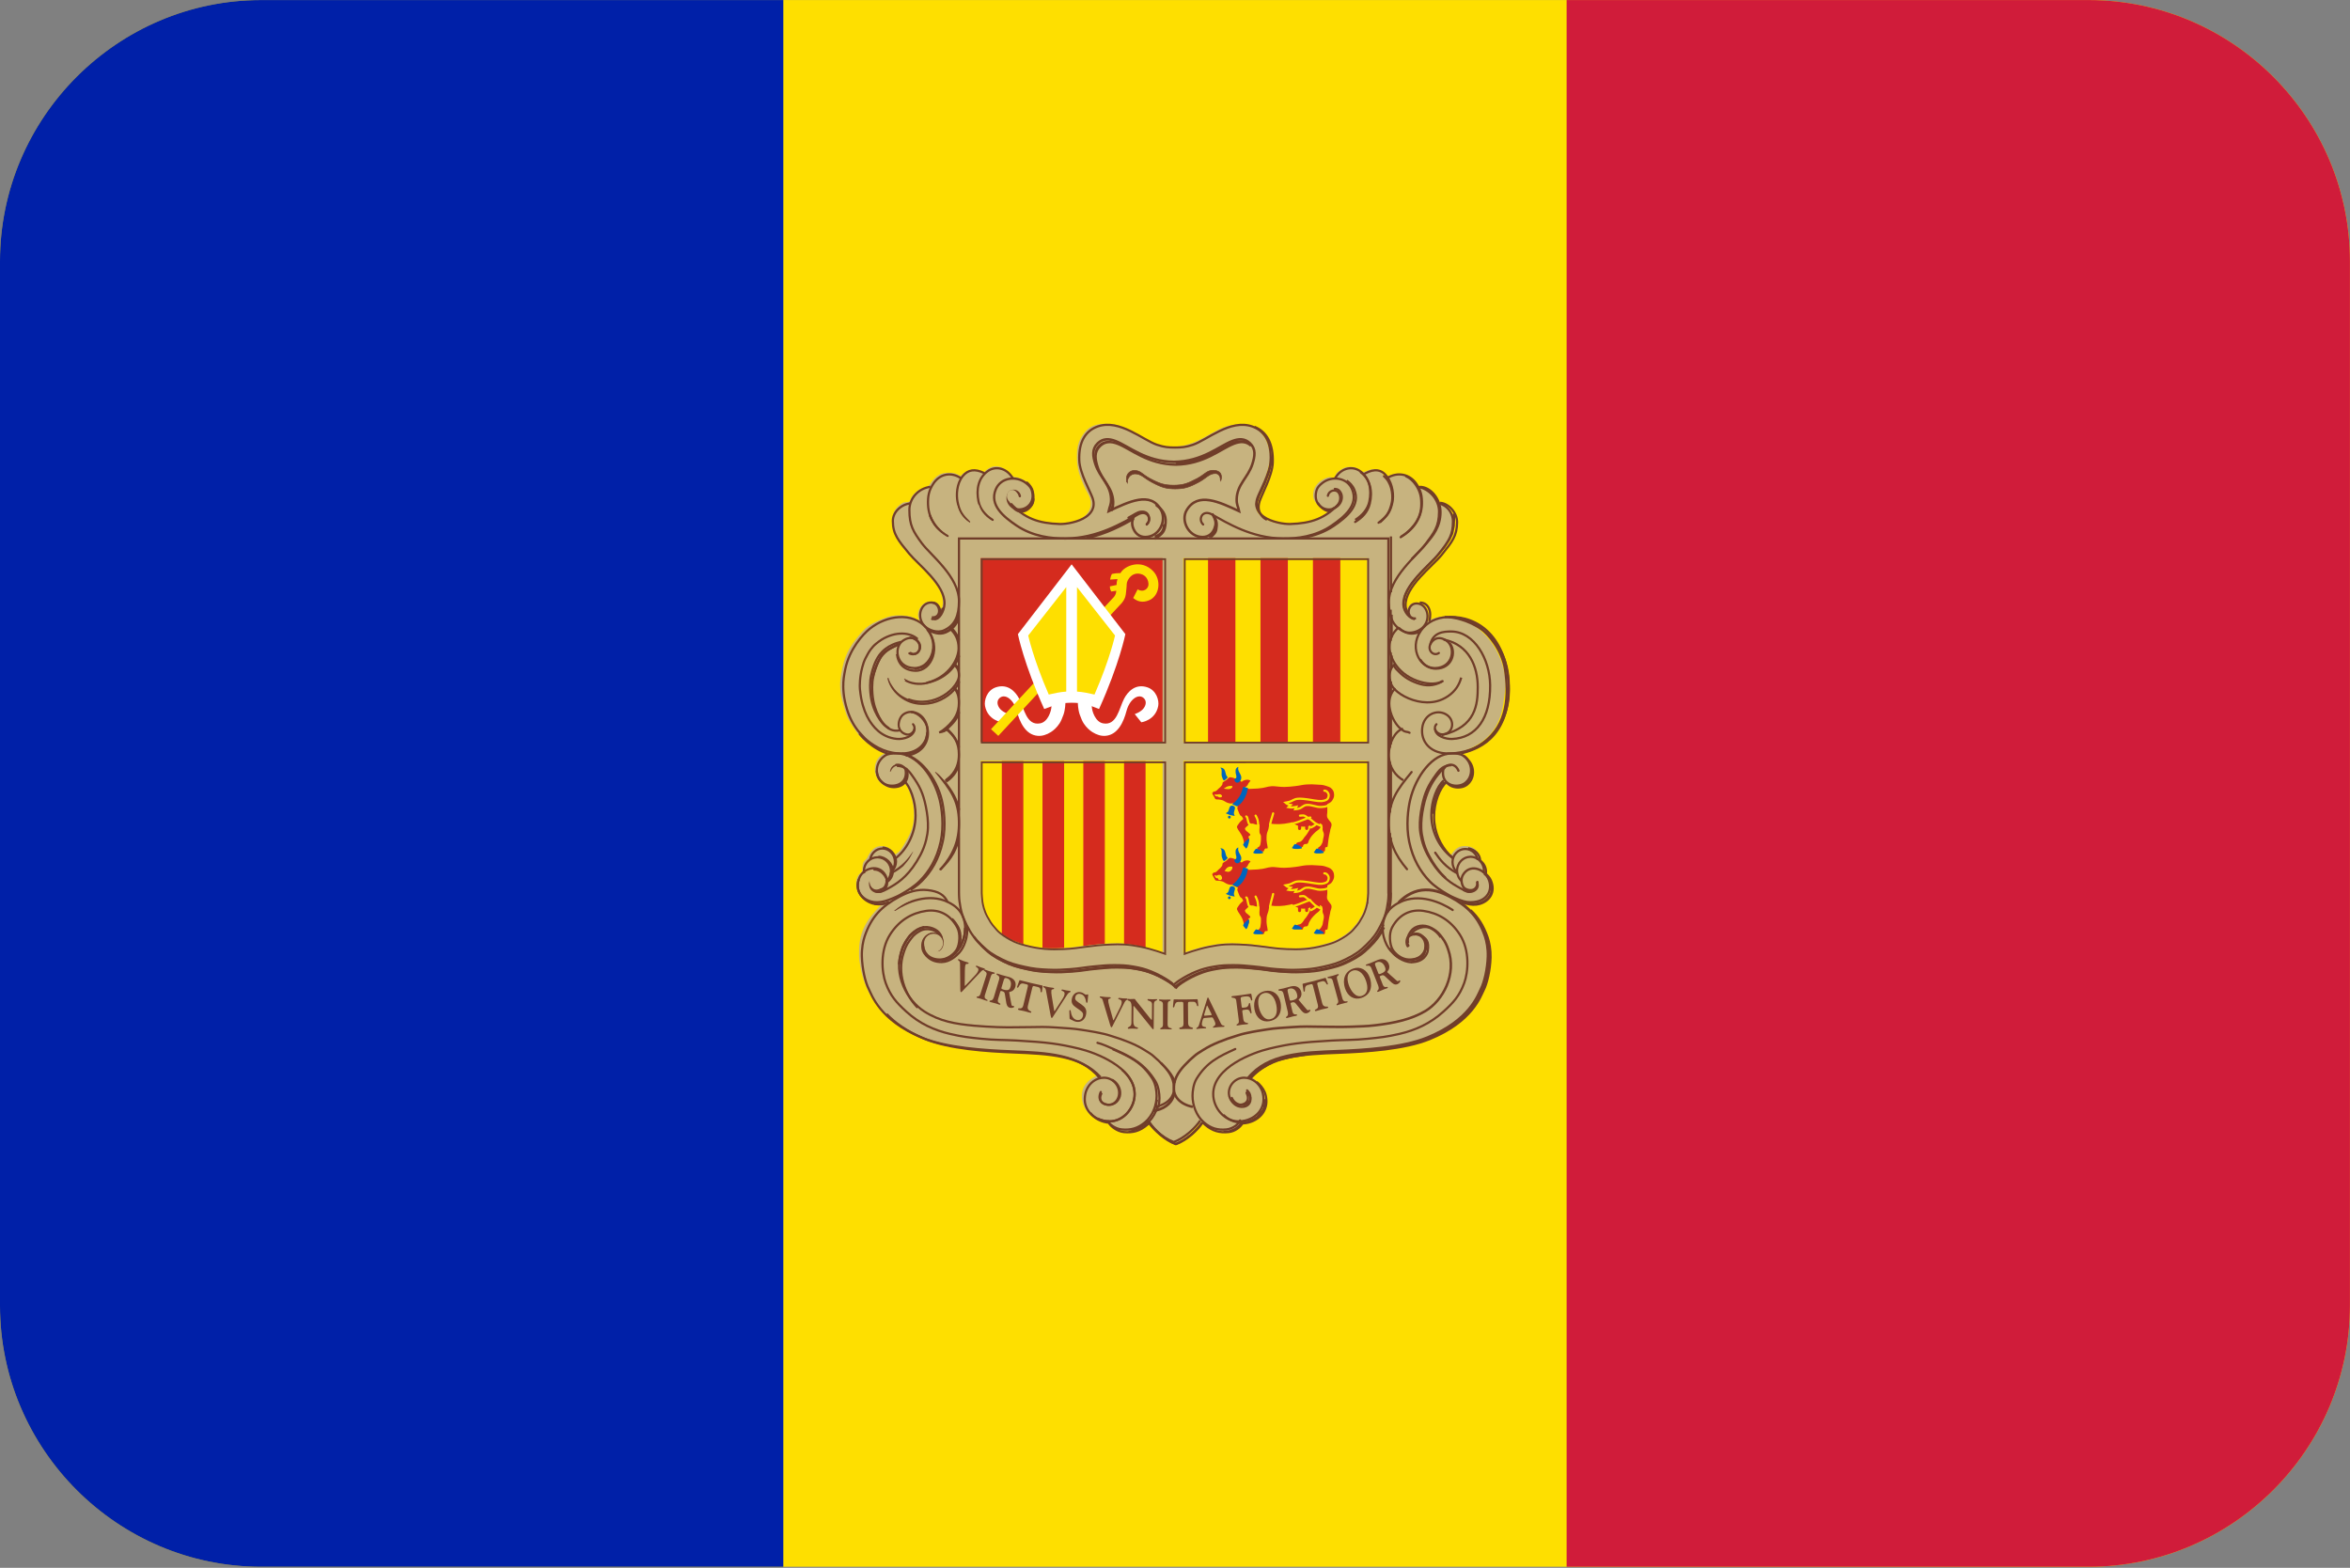 <?xml version="1.0" encoding="UTF-8"?>
<svg xmlns="http://www.w3.org/2000/svg" viewBox="0 0 3600.1 2401.738">
  <rect x="0" y="0" width="3600.1" height="2401.738" fill="#808080" stroke="none"/>
  <defs>
    <style>
      .cls-1, .cls-2, .cls-3, .cls-4, .cls-5, .cls-6, .cls-7, .cls-8, .cls-9, .cls-10, .cls-11, .cls-12, .cls-13, .cls-14, .cls-15, .cls-16, .cls-17, .cls-18, .cls-19, .cls-20, .cls-21, .cls-22, .cls-23, .cls-24 {
        stroke-miterlimit: 8;
      }

      .cls-1, .cls-2, .cls-3, .cls-4, .cls-6, .cls-7, .cls-8, .cls-9, .cls-10, .cls-13, .cls-14, .cls-15, .cls-16, .cls-17, .cls-19, .cls-20, .cls-21, .cls-22, .cls-23, .cls-24, .cls-25 {
        fill: none;
      }

      .cls-1, .cls-7, .cls-9, .cls-13, .cls-15, .cls-23, .cls-24 {
        stroke-width: 3.372px;
      }

      .cls-1, .cls-9, .cls-18 {
        stroke: #fedf00;
      }

      .cls-2 {
        stroke-width: 4.089px;
      }

      .cls-2, .cls-3, .cls-4, .cls-6, .cls-8, .cls-10, .cls-11, .cls-13, .cls-14, .cls-15, .cls-16, .cls-17, .cls-19, .cls-20, .cls-21, .cls-22, .cls-24, .cls-25 {
        stroke: #703d29;
      }

      .cls-26 {
        fill: #0020a8;
      }

      .cls-26, .cls-27, .cls-28, .cls-5, .cls-29, .cls-30, .cls-31, .cls-11, .cls-12, .cls-32, .cls-18, .cls-33 {
        fill-rule: evenodd;
      }

      .cls-26, .cls-27, .cls-28, .cls-29, .cls-30, .cls-31, .cls-32, .cls-33 {
        stroke-width: 0px;
      }

      .cls-3, .cls-21 {
        stroke-width: 3.83px;
      }

      .cls-4 {
        stroke-width: 3.406px;
      }

      .cls-27 {
        fill: #d01c3a;
      }

      .cls-28, .cls-5 {
        fill: #c7b37f;
      }

      .cls-5, .cls-7, .cls-23 {
        stroke: #c7b37f;
      }

      .cls-5, .cls-12, .cls-18 {
        stroke-width: 1.752px;
      }

      .cls-29, .cls-12 {
        fill: #d52b1e;
      }

      .cls-6, .cls-16 {
        stroke-width: 3.543px;
      }

      .cls-8 {
        stroke-width: 2.723px;
      }

      .cls-9, .cls-10, .cls-16, .cls-21, .cls-23, .cls-24 {
        stroke-linecap: round;
      }

      .cls-10, .cls-25 {
        stroke-width: 3.556px;
      }

      .cls-30 {
        fill: #0065bd;
      }

      .cls-31 {
        fill: #fedf00;
      }

      .cls-11 {
        stroke-width: .946px;
      }

      .cls-11, .cls-33 {
        fill: #703d29;
      }

      .cls-12 {
        stroke: #d52b1e;
      }

      .cls-13 {
        stroke-linecap: square;
      }

      .cls-14 {
        stroke-width: 3.611px;
      }

      .cls-32 {
        fill: #fff;
      }

      .cls-17 {
        stroke-width: 4.359px;
      }

      .cls-18 {
        fill: #fcd900;
      }

      .cls-19 {
        stroke-width: 4.633px;
      }

      .cls-20 {
        stroke-width: 3.174px;
      }

      .cls-22 {
        stroke-width: 3.01px;
      }

      .cls-25 {
        stroke-linejoin: round;
      }
    </style>
  </defs>
  <g id="background">
    <path id="ad" class="cls-31" d="M400,.1h2800c220,0,400,180,400,400v1600c0,220-180,400-400,400H400C180,2400.1,0,2220.1,0,2000.1V400.1C0,180.1,180,.1,400,.1Z"/>
  </g>
  <g id="country">
    <g id="ad-2" data-name="ad">
      <g>
        <path class="cls-28" d="M1694.726,649.18c41.151,0,57.98,35.253,99.131,35.253,25.406,0,40.214-8.286,62.359-20.758,15.448-8.736,25.304-13.39,43.045-13.39,18.162,0,29.297,5.484,38.59,21.03,5.25,8.796,9.609,26.011,7.301,35.889-4.379,18.731-7.073,26.875-14.555,44.169-3.562,8.315-6.925,13.292-6.925,22.392,0,21.809,29.725,29.303,49.931,29.614,4.407.07,41.455.674,64.252-22.369-12.37-.545-26.21-10.11-26.21-22.464,0-13.979,9.834-23.436,23.17-27.473,2.533-.725,6.849,1.51,9.141.307,3.258-1.688,1.735-5.348,4.632-7.64,6.636-5.3,10.952-8.609,19.46-8.609,5.55,0,8.805.779,13.266,3.974,2.359,1.688,3.22,3.774,6.114,3.774,6.098,0,9.119-3.853,15.211-3.853,4.946,0,7.963.662,12.307,2.891,3.619,1.868,3.54,8.011,7.643,8.011,2.052,0,12.902-4.42,18.576-4.42,11.766,0,18.048,4.255,25.653,13.172,2.048,2.413,3.363,7.289,5.449,7.289,4.202,0,13.881,2.701,19.915,8.726,2.596,2.59,3.743,3.818,5.737,6.95,1.387,2.229,3.518,7.672,5.968,8.612,2.875,1.105,5.288.89,9.068,3.312,8.622,5.522,15.258,15.898,14.944,25.954-.101,3.372-1.643,8.074-2.558,11.288-10.046,35.066-33.945,46.198-58.084,76.322-10.259,12.83-18.355,23.075-18.355,39.521,0,3.98,4.901,11.262,7.076,14.577-1.327-7.732,2.21-17.224,10.395-17.664,11.205-.605,19.862,7.903,21.372,18.988.301,2.59-.665,7.067-1.773,9.717,6.035-3.98,13.992-6.665,21.23-7.507,3.375-.412,6.776-.557,10.173-.443,17.911.443,37.681,10.502,49.678,20.679,36.706,31.13,41.145,76.695,39.141,89.351-4.458,28.116-1.653,79-73.624,99.287,13.308,5.595,22.366,15.594,22.366,27.888,0,13.377-10.262,24.823-23.655,24.823-7.666,0-12.975-1.868-18.345-7.228-14.964,14.938-17.858,30.184-17.858,51.334,0,12.649,2.409,20.121,7.719,31.567,5.614,12.114,9.654,19.222,19.792,27.961,5.373-8.077,11.044-13.979,20.758-13.979,9.413,0,17.379,3.011,21.239,11.566,1.149,2.593.12,4.702,1.447,7.228,1.691,3.258,4.528,3.98,6.279,7.232,2.713,5.003.06,9.28,2.413,14.46,1.507,3.375,4.825,3.86,6.275,7.232,2.292,5.183,2.897,8.736,2.897,14.46,0,16.027-14.606,27.477-30.655,27.477-4.825,0-7.479-1.928-12.307-1.447,9.172,9.16,16.17,13.137,23.17,24.101,10.135,15.847,12.668,27.112,14.964,45.793.424,3.496.484,5.604.484,9.16,0,23.978-3.743,38.321-14.482,59.769-10.259,20.546-19.007,31.935-37.653,45.309-29.082,20.907-50.267,26.935-85.437,33.743-22.572,4.338-35.481,6.266-58.414,7.713-29.326,1.868-46.04,1.925-75.306,3.853-38.375,2.59-64.984,8.014-92.201,35.189,12.858,9.397,21.727,18.621,21.727,34.464,0,16.265-10.078,27.894-25.586,33.021-3.619,1.203-6.275.117-9.654,1.925-4.043,2.109-3.863,6.747-7.723,9.16-6.82,4.338-12.13,5.303-20.276,5.303-14.359,0-24.136-3.378-34.274-13.501-11.763,9.762-15.749,18.56-28.961,26.033-4.347,2.409-6.579,5.781-11.585,5.781-7.906,0-11.525-4.999-17.861-9.641-10.078-7.352-15.448-12.231-23.655-21.685-12.006,7.168-19.371,13.013-33.309,13.013-8.568,0-14.001-1.21-21.242-5.788-3.8-2.349-4.404-5.845-8.204-8.194-3.983-2.47-7.301-1.564-11.585-3.375-16.11-6.928-26.549-18.858-26.549-36.389,0-15.366,9.714-25.127,23.655-31.577-26.732-26.688-53.041-31.327-90.754-33.736-29.148-1.868-45.739-1.928-74.824-3.856-23.113-1.57-35.962-3.92-58.892-7.713-17.322-2.831-27.575-3.736-43.444-11.088-54.608-25.428-89.427-60.31-96.548-120.022-.605-5.123-.484-8.074-.484-13.254,0-31.092,12.25-50.071,34.271-72.063-5.668-1.33-9.473.541-14.964-1.447-13.757-5.003-23.652-14.524-23.652-29.164,0-5.424.241-9.036,2.897-13.735,1.871-3.315,5.43-3.98,6.272-7.713,1.086-4.942-.361-8.438,1.935-13.016,1.507-3.068,4.341-3.676,5.791-6.75,4.765-9.879,10.743-17.832,21.72-17.832,9.416,0,15.451,4.939,20.273,13.016,9.173-4.221,11.709-11.091,16.898-19.767,8.631-14.4,12.551-24.462,12.551-41.212,0-11.69-1.146-18.557-4.825-29.642-2.656-7.957-3.743-13.377-9.654-19.279-5.373,5.36-10.683,7.228-18.345,7.228-15.328,0-27.033-13.137-27.033-28.439,0-11.389,5.611-19.824,15.932-24.586-8.27-7.108-15.451-7.71-24.624-13.494-13.935-8.796-18.823-18.076-27.993-31.814-5.978-8.979-7.548-15.242-10.623-25.548-3.679-12.412-5.794-19.821-5.794-32.777,0-3.375.06-5.364.481-8.675,3.442-26.15,8.147-42.541,24.621-63.147,9.774-12.231,16.414-19.76,30.896-26.03,12.307-5.3,19.669-9.157,33.065-9.157,4.043,0,6.396,0,10.382.484,6.149.782,10.075,1.32,15.445,4.338,2.049,1.143,5.791,4.578,5.791,2.166,0-2.77-1.447-4.217-1.447-6.988,0-11.085,7.963-21.211,19.07-21.211,8.023,0,11.281,7.051,15.204,13.979,2.536-4.217,3.86-7.108,3.86-12.051,0-18.317-9.834-27.654-21.242-41.933-24.858-31.032-55.992-45.552-55.992-85.317,0-11.867,5.731-19.947,15.929-26.03,2.954-1.748,6.934,0,9.825-1.852,2.476-1.567,2.194-4.756,3.761-7.285,2.476-3.917,4.664-5.601,8.102-8.612,5.671-4.939,10.654-3.461,16.927-7.798,3.138-2.169,3.879-4.987,6.294-7.874,7.001-8.438,13.282-12.513,24.323-12.513,5.55,0,8.669.035,13.798,2.071,1.748.665,5.018,3.296,5.443,2.789,1.102-1.327,4.097-4.499,7.659-6.184,4.645-2.229,6.532-3.093,11.721-3.093,5.915,0,9.787,3.312,15.701,3.312,2.172,0,2.672-2.166,4.42-3.312,5.25-3.552,8.27-5.563,14.669-5.563,6.155,0,9.553,2.033,14.745,5.341,4.882,3.078,5.588,7.19,10.594,10.084,2.777,1.627,5.129.902,8.21,1.928,13.754,4.578,24.136,13.738,24.136,28.198,0,7.833-1.871,13.434-7.722,18.557-4.648,4.094-9.052,3.375-14.967,5.303,19.191,15.302,35.886,19.099,60.383,19.099,22.445,0,49.9-9.163,49.9-31.577,0-10.423-5.772-16.027-9.879-25.605-7.362-17.05-11.354-27.081-11.354-45.638,0-14.701,1.605-23.62,10.173-35.554,8.812-12.288,19.571-15.157,34.721-15.157l.006.003Z"/>
        <path class="cls-25" d="M1548.285,769.205c1.365,5.972,5.535,11.573,12.067,13.941,3.929,1.422,13.016.855,18.909-7.973,4.781-7.156,4.414-16.018,2.634-23.06-1.159-4.559-4.331-8.957-8.523-12.7l-25.077,29.506-.006.288-.003-.003Z"/>
        <path class="cls-16" d="M2234.277,1180.612c-6.282-15.356-22.505-8.473-23.506,0-2.299,19.513,14.609,25.412,26.647,22.23,5.962-1.567,10.325-5.367,13.115-10.316,3.144-5.582,4.097-12.871,2.055-19.827-.928-3.157-2.232-5.813-4.464-8.789-2.238-2.989-4.559-5.037-6.728-6.434-4.629-2.989-9.676-3.287-17.585-3.287-29.313,0-54.959,35.031-63.575,71.421-2.834,11.984-6.735,38.71-1.333,64.059,5.756,26.998,17.297,45.692,30.836,59.873,7.327,7.672,17.322,14.511,30.26,21.907,3.989,2.283,14.543,7.013,21.866,9.135,7.529,2.175,14.476,1.855,20.732.484,17.37-3.812,25.447-20.156,16.699-36.874-7.168-13.684-28.268-21.173-38.213-3.705-.842,1.485-2.156,4.715-2.115,8.21.054,4.658,1.966,10.271,5.256,12.393,7.561,4.863,19.65,3.486,19.092-10.012"/>
        <path class="cls-17" d="M2142.434,1383.067c5.994-7.016,19.738-17.538,35.462-19.46,15.955-1.95,29.823,2.672,43.979,10.249,27.635,14.789,43.042,30.69,53.31,60.187,2.606,7.494,4.772,18.785,4.471,30.782-.478,19.118-5.357,40.021-10.601,50.125-4.572,8.815-16.525,47.744-82.097,74.609-38.267,15.673-97.029,19.285-137.547,20.881-55.732,2.188-107.155,4.243-137.009,40.847"/>
        <path class="cls-3" d="M2156.992,1444.406c-1.602-5.848-.12-11.455,4.537-17.81,6.231-8.501,19.488-11.43,31.504-4.787,4.018,2.223,9.059,5.151,13.618,11.167,1.722,2.273,4.635,5.946,6.139,8.508,3.635,6.187,5.129,11.256,5.848,13.289,13.206,37.365-7.779,77.858-35.215,94.103-21.312,12.614-46.73,18.244-77.158,21.796-13.675,1.599-21.486,1.494-35.243,2.131-11.069.51-20.631.326-29.636.218-7.409-.092-14.441-.054-21.625-.218-11.725-.275-23.864-.548-38.713.529-15.625,1.134-27.375,1.532-40.582,3.723-8.625,1.431-18.735,2.812-29.335,5.18-3.179.709-6.402,1.289-9.644,2.261-2.178.655-4.328,1.32-6.459,1.966-19.134,5.813-37.722,12.89-52.392,22.297-4.534,2.907-9.651,5.816-13.314,9.258-2.283,2.144-5.056,4.293-7.295,6.491-10.268,10.056-20.764,20.945-23.221,35.69-.453,2.717-.453,5.569-.453,8.571,0,9.565,7.824,22.594,28.914,26.846M1856.932,786.765c4.411,7.947,6.839,12.782,4.271,21.002-2.91,9.309-9.54,14.888-18.956,14.888-21.359,0-33.92-25.181-24.294-41.205,17.088-28.445,49.925-12.469,80.362,1.621-1.469-7.298-4.034-9.67-3.765-18.706.662-22.449,17.379-32.628,24.054-53.357,3.974-12.351,5.557-23.079-3.518-31.852-7.928-7.659-17.11-7.539-27.451-3.505-20.666,8.068-45.486,31.244-89.18,31.887-43.694-.643-68.723-23.82-89.389-31.887-10.341-4.034-19.523-4.151-27.451,3.505-9.074,8.774-7.494,19.501-3.518,31.852,6.674,20.736,23.392,30.909,24.054,53.357.266,9.036-2.295,11.408-3.765,18.703,30.437-14.087,64.553-31.494,80.362-1.618,8.808,16.648-2.935,41.202-24.294,41.202-9.416,0-16.027-5.975-18.956-14.884-2.609-7.944,0-14.888,4.274-21.002"/>
        <path class="cls-21" d="M1771.947,774.243c8.622,6.272,14.71,13.995,13.694,26.536-1.102,13.605-4.566,16.885-15.72,24.123M1783.355,804.654c-.503,8.201-4.053,13.507-12.678,16.882"/>
        <path class="cls-28" d="M1569.571,737.831l3.72,2.587,3.983,4.145,2.66,5.18,1.33,4.398.266,5.693-.266,3.885-1.33,4.404-2.66,3.103-3.188,3.366-4.515,2.33-5.842,1.295-5.05.776-5.316-2.33-4.781-3.363-2.922-4.145-2.125-5.18v-2.068l26.042-24.076h-.006Z"/>
        <path class="cls-10" d="M1562.365,760.077c-1.64-8.789-12.009-10.591-16.027-5.402-6.184,7.998-1.665,21.309,10.914,25.203,4.271,1.33,14.153.798,20.568-7.412,5.193-6.652,4.794-14.894,2.856-21.442-1.257-4.24-4.689-7.935-9.268-11.389-14.609-11.009-38.194-8.473-45.942,10.062-9.993,23.905,11.75,41.832,31.786,55.339,25.216,16.996,53.953,20.09,75.587,19.852,49.149-.526,86.539-23.829,110.846-37.064,5.661-3.084,11.49-2.454,14.419,1.058,3.309,3.967,3.255,10.363-1.336,14.561"/>
        <path class="cls-14" d="M1416.032,1420.153l-10.876,4.129-11.139,8.812-4.775,6.883-6.101,11.012-2.65,8.261-2.121,10.186-1.061,7.71M1478.628,1421.251l-.795,9.913-1.593,6.883-4.775,11.835-7.425,10.189-7.96,6.605-5.832,3.03-8.22,1.928"/>
        <path class="cls-2" d="M1798.417,1676.617c-1.973,9.6-10.224,20.577-28.173,24.545l-3.489.785"/>
        <path class="cls-19" d="M2252.574,1394.823c11.493,10.604,19.561,23.509,25.764,41.227,2.615,7.472,4.787,18.747,4.483,30.712-.481,19.08-5.373,39.939-10.635,50.023-4.591,8.799-16.585,47.645-82.391,74.454-38.403,15.644-97.371,19.251-138.035,20.837-55.127,2.153-106.05,4.176-136.192,39.21"/>
        <path class="cls-20" d="M2162.533,1430.047c4.138-6.364,19.213-14.419,31.396-6.792,4.008,2.511,8.764,5.69,12.931,12.728"/>
        <path class="cls-19" d="M2238.522,1381.126c2.619.982,5.224,1.868,7.517,2.504,7.488,2.09,14.527,2.248,20.625.465,14.815-4.335,24.32-17.832,16.613-35.376-1.789-4.065-5.212-7.966-9.1-10.889"/>
        <path class="cls-10" d="M1375.893,987.01c-10.183,6.269-17.769,7.754-25.688,16.873-7.887,15.534-10.984,23.873-14.058,36.323M1583.113,764.744c0,9.16-6.788,14.945-15.993,16.873"/>
        <path class="cls-4" d="M2213.193,945.228c25.001-.51,97.631,19.153,98.15,104.856.507,84.643-52.043,98.473-73.099,104.106"/>
        <path class="cls-6" d="M2219.525,945.298c44.181-1.884,89.769,30.022,91.779,109.653,1.567,62.213-43.396,90.431-64.977,96.073"/>
        <path class="cls-22" d="M2194.866,1246.593l.668-8.584,2.85-13.634,4.027-10.604,4.521-8.751,5.867-7.067M2254.354,1179.728l-.665,8.403-2.394,5.737-3.717,5.468-4.249,3.201-6.507,2.4-5.712.399-4.252-.668M2150.447,921.573l1.858-9.068,3.983-8.406,5.183-8.4,8.897-11.471,7.039-7.865,11.424-11.604,9.831-10.002,6.241-7.203,8.235-9.999,7.308-11.069,4.382-9.068,2.394-11.737.722-14.552-1.327-4.221M2161.073,1473.978l8.634-1.732,6.51-3.47,3.587-3.6,2.52-4.135,1.726-6.665.139-4.67M1339.314,1384.574l6.377.532,8.235-.665,8.232-2.932M1388.859,1185.596l-1.061,7.469-1.729,3.334-2.523,3.201-3.451,2.666-3.853,1.732-5.047.804-3.454.266M1420.601,1121.34l-1.859,11.601-2.258,5.069-4.648,6.402-6.244,4.803-6.377,3.195-12.351,3.068M1468.541,942.363l-2.391,6.931-2.922,5.072-3.983,5.598-5.582,5.069-6.636,3.204-5.582,1.33-3.451-.269M1440.01,936.084l.136,5.335"/>
        <path class="cls-24" d="M1451.766,1116.195c-3.259,2.977-7.031,5.338-11.132,6.969M2242.493,1363.696c.456.497,1.982.747,2.52,1.064,7.551,4.544,22.423-1.114,18.051-12.864"/>
        <path class="cls-15" d="M2216.634,1198.767c5.363,7.048,15.48,8.875,23.481,6.776,6.041-1.583,10.464-5.411,13.289-10.392,3.188-5.626,4.154-12.966,2.08-19.982-.934-3.176-2.258-5.851-4.518-8.85-2.273-3.011-5.091-6.215-7.276-7.65-.579-.38-1.156-.899-1.767-1.314M2276.166,1339.68c.231-1.254.352-2.539.352-3.86,0-6.209-2.584-11.895-6.855-15.733-1.457-1.304-2.869-3.337-4.639-4.227M2267.57,1318.378c-.25-9.989-8.381-17.136-18.459-18.912M2226.868,1314.673c-2.318-1.9-4.797-3.518-6.966-5.797-13.054-13.735-22.873-34.043-23.003-57.207-.127-22.202,8.755-44.805,19.099-53.601M1914.804,1651.759l9.549-8.802,6.63-5.066,12.469-7.735,11.668-5.598,8.223-2.134,16.445-3.736,19.099-2.932M1841.588,1719.539c-6.899,10.67-23.341,26.672-40.585,33.068-17.243-6.396-33.685-22.398-40.582-33.068"/>
        <path class="cls-24" d="M1773.087,1695.615c-2.315,8.071-6.519,15.895-12.665,22.164"/>
        <path class="cls-15" d="M1772.495,1684.748l-2.391,11.686M1757.645,1718.75l-5.044,5.05-9.024,5.047-10.35,3.192M1703.129,782.455c1.298-4.04,2.619-7.08,2.422-13.719-.659-22.436-17.272-32.609-23.911-53.332-3.948-12.345-5.522-23.069,3.502-31.836,7.874-7.656,17.003-7.536,27.286-3.505,20.542,8.068,45.429,31.229,88.863,31.871-43.434-.643-68.324-23.81-88.863-31.871-10.284-4.031-20.261-5.212-28.135,2.441-9.027,8.77-6.602,20.555-2.653,32.9,6.636,20.723,22.404,30.896,23.063,53.332.193,6.64-1.555,9.679-2.846,13.719M1801.169,710.414c42.728-2.258,79.349-31.001,91.165-33.344,10.534-2.093,16.417-1.149,24.139,5.88-7.729-7.029-16.528-6.811-26.524-2.888-20.542,8.061-45.217,31.229-88.651,31.871M2225.858,1314.733c-17.782-12.754-33.017-37.102-33.173-65.87-.123-22.122,8.755-44.634,19.105-53.405M1838.685,1716.496c-6.899,10.629-23.357,26.571-40.607,32.945-17.253-6.374-33.705-22.315-40.604-32.945"/>
        <path class="cls-24" d="M1728.76,793.034c4.654-2.574,8.973-5.028,12.956-7.216,5.896-3.239,12.978-2.558,16.027,1.13,3.442,4.164,3.971,11.379-.807,15.79"/>
        <path class="cls-15" d="M1665.521,824.139c29.405-6.127,53.361-19.276,71.474-29.395M1909.646,1671.878c2.432,1.656,3.993,5.104,3.993,5.104.674,1.599,1.542,3.116,1.786,4.534,1.38,8.134-3.958,13.197-10.556,13.966-9.068,1.054-15.872-4.325-18.773-10.838M1664.014,822.635c29.405-6.127,53.364-19.279,71.474-29.395M2257.52,1364.361c-5.592,2.153-8.647,1.859-15.603-1.225-2.856-1.263-6.12-3.223-9.951-5.395-13.627-7.729-29.816-19.912-44.989-48.355-4.056-7.547-7.13-15.581-9.147-23.908-1.45-5.933-2.454-11.797-2.672-17.819-.367-10.259.738-20.967,3.302-33.233,4.233-20.264,9.328-31.266,21.831-48.383,6.146-8.419,11.446-13.558,22.892-13.824M1454.435,962.237c9.518,8.077,14.105,18.076,14.105,30.567,0,16.556-13.868,43.593-47.94,53.167-13.057,3.666-25.979.709-33.793-4.034"/>
        <path class="cls-15" d="M1460.767,1018.042c6.01,4.122,8.362,8.748,8.362,16.803,0,5.512-3.616,12.665-9.768,19.437-10.078,11.088-27.163,20.514-46.097,20.745-10.274.13-20.938-1.988-31.665-9.062-11.471-7.564-17.509-17.782-20.121-27.828"/>
        <path class="cls-15" d="M1459.941,1052.339c6.944,6.383,9.074,14.372,9.074,24.437,0,14.704-5.968,26.049-19.703,38.068-3.219,2.813-6.698,5.313-10.392,7.466M2131.944,1004.079v18.915M2130.437,999.415v26.647M2131.944,941.73v34.911M2130.437,934.017v47.705M2120.261,1420.669c-6.614,13.146-11.902,20.052-22.379,30.38-10.575,10.423-17.905,15.201-31.175,21.85-12.924,6.478-21.068,8.542-35.167,11.725-14.096,3.185-22.338,3.879-36.773,4.534-13.228.598-20.739.048-33.955-.874-14.143-.978-21.989-2.948-36.114-4.189-11.664-1.029-18.25-1.969-29.959-1.941-12.035.035-18.934.108-30.785,2.204-11.047,1.957-17.31,3.518-27.708,7.729-14.387,5.829-30.64,15.989-34.103,20.52-3.464-4.531-19.719-14.688-34.107-20.52-10.392-4.211-16.661-5.772-27.704-7.729-11.858-2.096-18.747-2.172-30.788-2.204-11.709-.035-18.295.915-29.959,1.941-14.121,1.241-21.967,3.211-36.114,4.189-13.216.915-20.72,1.472-33.958.874-14.432-.652-22.676-1.339-36.763-4.534-14.102-3.188-22.236-5.256-35.17-11.721-13.279-6.64-20.6-11.43-31.175-21.853-1.092-1.077-2.175-2.166-3.249-3.268M1728.95,1733.609l9.59-1.2M1900.632,1719.795l9.682-.921,9.217-3.689,6.456-3.92,8.761-10.376,1.843-3.92,1.384-8.992.459-4.148M2189.62,951.738c4.154-14.15-.921-29.076-14.622-28.673M1468.474,1172.443c-3.473,11.75-10.946,19.776-19.257,24.997M1468.715,947.248c-3.426,9.901-9.695,16.977-19.615,21.458-9.891,4.471-21.34.294-27.464-4.43"/>
        <path class="cls-24" d="M1393.14,1000.872c8.631,4.217,17.392-1.963,15.594-12.437-.842-4.908-6.513-11.104-14.191-11.554"/>
        <path class="cls-15" d="M1427.531,1450.868c1.703,1.665,2.068,3.831,4.366,4.274,3.47.665,6.165,2.001,9.632-2.805,4.274-5.924,1.979-15.147-2.466-20.951-4.759-6.209-18.545-11.696-30.104-5.018-3.866,2.232-8.717,5.174-13.099,11.218-1.659,2.286-4.461,5.975-5.908,8.549-3.502,6.218-4.936,11.31-5.63,13.352-10.572,31.257,1.982,64.122,21.439,84.149"/>
        <path class="cls-24" d="M1910.482,1670.285c1.257,1.276,2.403,2.653,3.42,4.119.668,1.548,1.213,3.017,1.45,4.392,1.365,7.874-3.917,12.782-10.442,13.523-8.964,1.023-14.97-4.141-17.838-10.449"/>
        <path class="cls-15" d="M2171.303,745.746c17.769,2.188,33.255,19.295,33.255,37.684,0,23.725-7.922,32.558-20.305,49.529-13.251,18.158-56.549,51.442-56.549,89.291,0,22.923,6.342,37.583,22.724,45.049,10.563,4.813,22.914-.399,28.54-5.522,13.738-12.529,8.245-34.499-6.079-37.127-17.44-3.198-20.717,24.497-3.701,22.661M2263.852,1317.266c-1.564-9.499-9.559-16.73-19.197-16.73-10.752,0-19.469,9.008-19.469,20.124,0,5.443,2.09,10.385,5.487,14.004"/>
        <path class="cls-15" d="M2142.858,961.05c-9.515,8.068-14.102,18.06-14.102,30.538,0,16.54,13.865,43.551,47.93,53.117,13.054,3.66,25.529,3.315,33.34-1.425M1375.441,988.102c-8.14,2.713-18.31,7.779-25.843,18.431-6.355,8.983-10.059,21.47-12.351,32.4-1.007,4.781-2.204,19.919.861,35.557,2.264,11.547,7.042,22.297,12.332,30.082,1.89,2.789,3.61,4.667,5.544,6.598,1.773,1.77,4.29,3.331,6.073,4.689M1704.447,1607.125c25.934,11.474,44.948,20.068,61.067,45.464,5.056,7.969,6.389,19.39,6.389,26.03,0,14.337-5.854,30.538-17.835,40.629-11.11,9.366-22.088,12.215-35.661,10.889-10.293-1.007-19.96-8.498-21.559-13.811M1448.254,1115.856c14.637,11.421,20.758,22.496,20.758,40.103,0,20.185-9.844,32.666-21.293,39.834"/>
        <path class="cls-24" d="M1434.301,1182.686c22.293,27.201,34.122,43.349,34.8,75.739.633,30.402-9.245,51.201-27.73,73.073"/>
        <path class="cls-15" d="M1852.243,822.806c3.98-2.596,6.893-6.763,8.565-11.905,2.584-7.944,2.641-14.72-1.627-20.827,5.262,6.864,5.747,12.659,4.265,20.986-.94,5.3-4.335,8.093-8.565,11.905M2130.643,1282.906v86.235h.228c0,.063-.035,8.163-.725,13.279-.412,3.091-.903,6.17-1.472,9.236"/>
        <path class="cls-15" d="M2129.367,1276.181v93.372h.228c0,.06-.028,8.191-.725,13.33-.719,5.36-1.491,9.904-2.492,14.15M2129.367,1166.87v77.864M2130.871,1173.01v63.325M2130.871,1092.477v47.474M2129.367,1086.885v58.528M2130.871,1043.945v18.418M2129.367,1040.205v26.672M2119.52,1416.255c-.564,1.203-1.168,2.435-1.811,3.72-6.598,13.152-11.873,20.064-22.325,30.399-10.55,10.43-17.858,15.211-31.099,21.869-12.896,6.481-21.017,8.542-35.088,11.728-14.058,3.192-22.281,3.885-36.681,4.534-13.197.602-20.691.038-33.875-.874-14.112-.978-21.936-2.948-36.025-4.192-11.636-1.029-18.212-1.966-29.889-1.941-12.01.035-18.89.108-30.716,2.21-11.018,1.954-17.272,3.514-27.644,7.732-14.346,5.829-30.56,15.999-34.018,20.533-3.457-4.534-19.672-14.701-34.024-20.533-10.373-4.217-16.62-5.778-27.644-7.732-11.819-2.102-18.7-2.178-30.709-2.21-11.68-.035-18.256.915-29.889,1.941-14.093,1.244-21.914,3.214-36.029,4.192-13.184.915-20.672,1.475-33.879.874-14.4-.649-22.623-1.336-36.681-4.531-14.064-3.198-22.183-5.259-35.085-11.731-13.247-6.649-20.546-11.44-31.096-21.869-5.525-5.462-9.6-9.964-13.19-14.938M1481.379,1418.348c2.28,16.952-4.828,33.613-12.044,41.275-4.515,4.803-14.356,13.973-26.58,14.131-20.197.269-26.226-13.672-27.451-17.063"/>
        <path class="cls-15" d="M1458.377,1407.488c3.739,3.717,7.054,8.251,9.86,13.605,5.034,9.603,3.483,25.665-.503,33.078-.44.817-.982,1.681-1.618,2.571M1358.311,1553.318c11.978,12.652,30.089,26.394,57.907,37.922,38.039,15.768,96.453,19.4,136.73,21.002,53.56,2.125,102.906,4.341,132.956,37.735M1778.375,1628.155c8.856,8.771,17.886,18.168,21.698,30.187M1760.96,1719.735c-1.159,1.241-2.387,2.425-3.692,3.534-11.063,9.404-21.993,12.272-35.506,10.936-10.249-1.013-20.137-8.742-22.784-13.811M1670.473,1704.809c.494.678,1.01,1.339,1.558,1.979,6.434,7.542,16.591,12.272,27.188,13.152M1842.313,1719.529c-6.89,10.67-23.319,26.675-40.54,33.078-17.224-6.402-33.651-22.407-40.544-33.078l-1.608-2.495M1842.589,1719.459c1.225,1.346,2.542,2.615,3.939,3.806,11.063,9.404,21.993,12.272,35.506,10.936,10.249-1.01,18.386-7.903,21.676-13.871,0,0,1.843-1.995,2.359-3.901"/>
        <path class="cls-15" d="M1902.902,1717.778l-4.119,6.51-6.275,5.101-9.499,3.872-8.603.348"/>
        <path class="cls-15" d="M1925.056,1657.395c4.892,3.755,9.698,9.442,12.313,15.508,1.675,3.904,2.457,8.194,2.691,12.649.456,8.441-2.514,16.214-7.602,22.141-6.836,7.957-17.493,12.769-28.844,13.225-.842.032-1.681.035-2.511,0M1902.095,1719.406c-10.848.434-20.546-4.211-27.689-11.544M2214.839,1345.161c-8.463-7.798-17.231-18.608-25.684-34.468-4.055-7.549-7.128-15.586-9.144-23.915-1.447-5.937-2.451-11.804-2.669-17.823-.367-10.262.735-20.976,3.299-33.252,4.23-20.267,11.782-35.943,21.815-48.396,3.423-4.249,7.371-9.546,11.123-11.93M2206.217,770.212c13.567,1.061,26.14,15.663,25.973,29.975-.241,20.789-7.213,29.379-23.576,49.748-14.099,17.55-56.397,48.396-55.333,77.915.187,5.24,3.011,10.654,6.165,15.014M2142.538,961.37c3.005,2.967,6.64,5.417,10.974,7.374,7.738,3.492,16.43,1.694,22.768-1.513M2063.088,736.248c4.544,3.093,9.172,7.833,11.683,13.89,9.951,24.01-11.702,42.016-31.656,55.58-14.308,9.72-29.75,14.913-44.375,17.538"/>
        <path class="cls-15" d="M2039.05,783.428c-4.749-.051-10.395-1.437-16.525-8.058-1.412-1.52-3.068-3.537-3.717-5.341M1940.837,796.406c-2.479-1.273-5.142-3.131-6.928-5.177-4.658-5.338-7.76-12.567-4.173-23.595,3.315-10.202,19.301-38.815,20.087-58.623,1.194-30.263-10.16-48.12-27.923-55.086"/>
        <path class="cls-24" d="M1947.239,701.419l-.703,11.319-3.068,11.557-5.899,15.799-4.483,10.138-4.718,10.141-2.356,7.077-.947,5.189.709,4.952M2129.275,1453.401c.931,2.261,3.195,4.474,3.195,4.474,3.461,5.775,16.927,15.942,29.17,16.1,20.248.266,25.051-13.897,25.574-17.041,2.555-15.442-2.726-19.669-10.654-24.019,0,0-4.664-2.416-10.259-1.485"/>
        <path class="cls-15" d="M1356.896,1383.925c-7.203,1.824-13.969,1.868-19.884.114-15.277-4.534-27.654-19.013-21.344-37.007M1387.912,1177.113c1.529,1.523,2.023,3.787,2.254,5.709,2.359,19.586-14.989,25.292-27.34,22.107-6.117-1.58-13.409-7.203-16.268-12.168-2.155-3.743-3.301-7.982-3.324-12.301M1462.274,1054.093c2.905,2.597,5.185,5.819,6.668,9.423M1462.825,1018.042c2.614,1.806,4.772,4.195,6.304,6.978"/>
        <path class="cls-24" d="M1469.129,1045.091c-1.627,3.948-4.439,8.213-8.188,12.336-10.103,11.101-27.239,20.536-46.224,20.767-10.3.127-20.992-1.988-31.751-9.074-11.5-7.57-18.997-18.342-21.489-28.914"/>
        <path class="cls-15" d="M1456.464,961.05c5.924,5.278,10.48,12.009,12.665,18.997"/>
        <path class="cls-24" d="M1469.129,1005.377c-4.778,14.948-19.019,33.435-46.509,40.027-13.134,3.15-30.041-.788-35.813-5.436"/>
        <path class="cls-15" d="M1374.142,1001.961c1.409,14.419,10.734,25.228,28.407,25.577,24.855.481,39.964-37.004,17.88-63.321"/>
        <path class="cls-24" d="M1317.15,1124.459c3.648,4.635,7.935,8.812,12.323,12.513,8.897,7.507,19.39,14.115,31.475,17.731M1388.948,1157.356c22.297-2.713,34.866-19.561,32.378-39.264-1.903-15.014-15.492-26.558-24.731-27.226"/>
        <path class="cls-15" d="M1427.968,923.065c8.121-.355,12.738,8.422,12.665,15.822"/>
        <path class="cls-24" d="M1424.802,790.074c5.332,13.957,15.736,24.864,26.869,31.099M2221.795,986.535c9.182,12.573,3.169,37.365-21.806,37.836-9.758.184-18.564-5.224-23.721-13.412"/>
        <path class="cls-15" d="M2130.871,821.736v85.488"/>
        <path class="cls-24" d="M1394.957,1000.27c7.713,5.576,17.617-3.841,13.786-13.84-2.59-6.75-12.19-14.033-25.488-5-14.688,9.977-10.638,41.449,17.55,41.975,25.143.475,40.433-36.133,18.086-61.827-21.489-24.719-60.64-18.937-86.172,1.355-10.863,8.631-31.384,31.251-37.767,62.068-1.985,9.597-3.271,17.471-3.119,27.1.101,6.345.684,13.453,2.59,22.316,3.841,17.908,10.154,31.026,16.436,40.138,2.409,3.492,4.61,6.389,6.969,8.748,4.376,4.373,5.687,6.687,10.107,10.36,14.444,12.013,33.062,21.426,55.852,20.46,25.001-1.064,39.366-18.598,36.703-39.325-2.58-20.093-22.885-30.089-36.171-20.72-9.046,6.377-12.263,26.121,3.72,30.817,9.046,2.656,17.022-8.767,10.638-15.41M2091.214,725.321c14.429-7.827,25.555-6.38,33.777,5.022,8.941,12.393,10.217,28.885,8.245,38.546-2.926,14.349-7.073,20.305-18.497,30.716"/>
        <path class="cls-24" d="M2124.538,732.686c16.829-10.768,35.057-6.196,45.059,8.144,7.333,10.509,9.204,19.298,8.688,32.311-.887,22.3-15.305,39.977-31.216,48.595"/>
        <path class="cls-15" d="M2201.839,771.076c13.314,1.058,24.019,13.32,24.019,27.616,0,20.444-5.61,29.316-21.673,49.656-13.833,17.525-55.346,48.329-54.298,77.804.393,11.145,9.632,21.648,17.601,22.233"/>
        <path class="cls-24" d="M2204.28,1000.311c-7.691,5.573-17.497-3.432-13.254-12.991,2.929-6.598,11.661-14.869,24.921-5.842,14.637,9.974,10.604,41.433-17.5,41.959-25.064.475-42.003-35.17-18.028-61.802,21.879-24.307,62.457-19.548,87.907.731,10.832,8.631,32.622,32.334,37.292,63.442,5.655,37.643,4.93,83.943-33.885,112.455-15.606,11.465-37.232,16.677-56.324,15.841-24.918-1.096-39.236-18.592-36.586-39.306,2.571-20.087,21.879-28.585,36.06-20.717,14.729,8.172,12.155,28.917-3.711,30.807-9.331,1.108-16.971-8.767-10.607-15.407"/>
        <path class="cls-15" d="M2191.029,987.504c4.091-18.567,19.871-20.296,32.609-20.109,34.762.513,58.803,42.089,59.202,82.303.507,50.799-21.385,80.713-58.211,82.303-9.53.412-25.941-4.157-26.226-15.879"/>
        <path class="cls-13" d="M2213.155,980.047c37.523,8.134,50.698,41.104,50.698,72.57,0,25.669-2.606,60.741-53.826,73.076"/>
        <path class="cls-15" d="M2272.996,1337.723c2.093-11.56-5.269-22.686-16.439-24.855-11.17-2.163-21.92,5.452-24.016,17.012-1.406,7.77,1.463,15.704,7.45,20.615"/>
        <path class="cls-24" d="M2198.669,1306.169c7.032,10.357,15.543,21.875,33.521,31.555M2225.446,1394.022c-17.62-11.474-51.065-26.511-81.302-11.709-11.215,5.49-18.728,12.285-22.971,23.36-7.64,19.95.899,41.93,9.594,51.062,4.547,4.784,14.454,13.916,26.755,14.074,20.34.269,25.172-13.855,25.688-16.993,2.409-14.606-6.155-20.451-10.702-22.043-3.492-1.222-14.84-.909-17.25,7.054-.804,2.656-.947,7.285,1.197,10.74"/>
        <path class="cls-24" d="M1909.672,1674.091c5.62,11.446-.769,17.202-8.561,18.105-11.503,1.327-17.655-7.723-18.456-15.977-1.304-13.381,10.031-25.51,23.544-25.292,12.161.196,22.069,8.007,26.713,18.757,1.688,3.904,2.47,8.201,2.71,12.659.456,8.451-2.527,16.24-7.646,22.17-6.877,7.966-17.595,12.782-29.006,13.238-22.708.909-40.395-20.229-40.395-41.797,0-41.265,61.494-63.774,85.874-69.562,29.962-7.115,48.193-9.777,96.31-12.44,19.26-1.064,33.366-.522,54.573-2.71,18.978-1.96,28.892-2.878,48.418-7.403,24.374-5.652,47.088-15.714,67.415-34.081,15.657-14.147,24.614-24.228,31.862-43.662,6.253-16.771,9.131-49.982-6.712-74.549-14.004-21.711-33.442-32.983-55.643-36.177-20.058-2.888-37.65,5.725-48.155,25.532-5.082,9.587-3.514,25.615.51,33.011,3.477,6.393,13.409,15.818,25.707,15.977,20.333.269,25.165-13.89,25.684-17.038,2.406-14.644-6.152-20.505-10.702-22.1-3.489-1.225-14.837-.909-17.247,7.073-.801,2.663-.947,7.305,1.194,10.765"/>
        <path class="cls-24" d="M1892.362,1606.96c-25.162,11.49-43.612,20.096-59.25,45.527-4.908,7.979-6.199,19.412-6.199,26.061,0,14.356,5.68,30.579,17.307,40.683,10.781,9.378,21.429,12.231,34.597,10.904,9.99-1.01,19.371-8.511,20.919-13.827"/>
        <path class="cls-15" d="M2149.314,1116.195c-12.633,4.002-21.61,22.278-21.61,39.711,0,19.985,10.249,32.346,22.164,39.445"/>
        <path class="cls-24" d="M2162.533,1182.686c-22.29,27.201-34.122,43.349-34.8,75.739-.636,30.402,9.245,51.201,27.73,73.073"/>
        <path class="cls-15" d="M2045.383,732.338l1.871-2.679c9.043-12.855,25.007-16.24,36.697-7.71,14.09,10.284,17.648,27.784,13.824,46.278-2.394,11.573-10.509,21.207-21.632,28.179"/>
        <path class="cls-24" d="M1507.124,724.381c-13.247-6.453-24.152-5.212-32.356,5.085-9.426,11.832-9.784,29.24-7.897,39.017,2.802,14.524,6.776,20.552,17.718,31.089"/>
        <path class="cls-15" d="M1472.296,732.686c-15.838-10.768-32.995-6.196-42.408,8.144-6.899,10.509-8.663,19.298-8.175,32.311.836,22.3,14.406,39.977,29.379,48.595"/>
        <path class="cls-15" d="M1425.274,745.746c-17.87,2.169-32.134,17.237-32.134,35.478,0,23.531,5.823,33.046,19.111,51.024,13.32,18.019,56.878,51.024,56.878,88.566,0,22.733-6.38,37.273-22.857,44.679-10.626,4.771-23.047-.396-28.705-5.478-13.824-12.427-8.295-34.217,6.111-36.823,17.541-3.173,20.84,24.298,3.723,22.474"/>
        <path class="cls-15" d="M1395.334,771.076c-13.871,1.058-27.524,12.684-27.524,26.938,0,20.394,8.346,29.845,25.077,50.131,14.419,17.481,55.146,47.598,54.057,76.996-.408,11.113-8.08,24.706-15.701,23.117"/>
        <path class="cls-24" d="M1363.26,1180.59c6.478-15.344,23.215-8.467,24.247,0,2.371,19.498-15.071,25.39-27.489,22.211-6.149-1.567-10.651-5.364-13.526-10.306-3.245-5.579-4.227-12.858-2.118-19.811.953-3.154,2.302-5.807,4.604-8.78,2.311-2.989,4.702-5.037,6.94-6.431,4.775-2.986,9.98-3.283,18.139-3.283,30.237,0,56.694,35.003,65.579,71.36,2.929,11.975,6.95,38.679,1.377,64.005-5.94,26.976-17.842,45.654-31.808,59.823-7.561,7.669-17.87,14.498-31.216,21.891-4.116,2.276-15.002,7.007-22.556,9.125-7.767,2.175-15.062,2.34-21.385.484-15.356-4.515-25.216-18.573-17.221-36.842,6.222-14.22,29.158-21.157,39.413-3.701.868,1.482,2.223,4.708,2.182,8.201-.054,4.654-2.026,10.265-5.421,12.383-7.798,4.86-20.27,3.483-19.691-10.005"/>
        <path class="cls-15" d="M1339.9,1364.937c5.544,2.15,8.577,1.855,15.47-1.222,2.834-1.263,6.076-3.217,9.869-5.386,13.513-7.713,29.566-19.871,44.609-48.256,4.023-7.536,7.072-15.552,9.071-23.858,1.437-5.924,2.432-11.775,2.647-17.785.367-10.236-.728-20.922-3.271-33.166-4.198-20.219-9.252-31.2-21.648-48.282-6.095-8.403-11.351-13.532-22.699-13.795M1323.841,1337.945c-2.109-11.303,5.303-22.186,16.553-24.304,11.243-2.115,22.069,5.332,24.177,16.635,1.42,7.59-1.465,15.344-7.501,20.159"/>
        <path class="cls-15" d="M1332.982,1316.908c1.536-9.689,9.394-17.072,18.861-17.072,10.569,0,19.134,9.195,19.134,20.536.034,5.267-1.888,10.36-5.392,14.292"/>
        <path class="cls-15" d="M1370.976,1315.667c16.971-12.864,31.51-37.425,31.662-66.443.117-22.319-8.359-45.027-18.237-53.873"/>
        <path class="cls-24" d="M1399.472,1306.169c-7.305,10.392-16.148,21.948-34.828,31.662"/>
        <path class="cls-15" d="M1451.886,1382.247c-4.927-11.633-14.717-17.012-30.655-18.722-15.847-1.697-29.566,2.675-43.602,10.255-27.397,14.793-42.671,30.697-52.854,60.203-2.584,7.491-4.73,18.792-4.43,30.788.475,19.124,5.313,40.031,10.506,50.14,4.534,8.818,16.382,47.756,81.391,74.628,37.938,15.682,96.193,19.298,136.36,20.888,55.254,2.191,106.236,4.249,135.831,40.86"/>
        <path class="cls-24" d="M1370.976,1393.762c17.69-11.512,51.261-26.599,81.616-11.75,11.259,5.512,18.801,12.329,23.06,23.443,7.669,20.014-.906,42.07-9.632,51.233-4.566,4.8-14.511,13.963-26.862,14.121-20.41.269-25.263-13.9-25.783-17.05-2.416-14.656,6.177-20.52,10.746-22.116,3.502-1.228,14.897-.912,17.31,7.076.811,2.666.95,7.311-1.197,10.775"/>
        <path class="cls-15" d="M1442.467,1445.638c1.593-5.816.773-11.927-4.502-17.721-5.3-5.82-19.346-11.376-31.27-4.765-3.989,2.213-8.992,5.129-13.513,11.113-1.713,2.261-4.604,5.918-6.095,8.463-3.613,6.158-5.091,11.202-5.807,13.225-13.105,37.181,8.223,76.664,34.955,93.641,23.316,14.815,47.167,19.048,76.582,21.692,13.608,1.225,21.321,1.485,34.977,2.118,10.987.507,20.479.326,29.414.218,7.352-.092,14.327-.054,21.458-.218,11.642-.272,23.687-.545,38.425.529,15.508,1.124,27.172,1.523,40.278,3.705,8.561,1.422,18.595,2.796,29.117,5.155,3.157.703,6.358,1.282,9.572,2.248,2.162.652,4.293,1.314,6.412,1.957,18.988,5.785,37.441,12.826,51.999,22.186,4.499,2.894,9.682,5.683,13.216,9.214,2.713,2.707,5.015,4.274,7.235,6.459,10.192,10.005,20.612,20.843,23.05,35.512.45,2.707.45,5.544.45,8.533,0,9.518-7.764,22.48-28.695,26.713"/>
        <path class="cls-15" d="M1687.577,1674.091c-5.573,11.446.766,17.202,8.492,18.105,11.408,1.327,17.512-7.723,18.307-15.977,1.292-13.381-9.948-25.51-23.351-25.292-12.066.196-21.891,8.007-26.498,18.757-1.672,3.904-2.451,8.201-2.688,12.659-.453,8.451,2.508,16.24,7.586,22.17,6.814,7.966,17.449,12.782,28.768,13.238,22.525.909,40.065-20.229,40.065-41.797,0-41.265-60.997-63.774-85.175-69.562-29.721-7.115-47.8-9.777-95.528-12.44-19.102-1.064-33.093-.522-54.127-2.71-18.826-1.96-28.658-2.878-48.032-7.403-24.171-5.652-46.702-15.714-66.864-34.081-15.527-14.147-24.412-24.228-31.602-43.662-6.203-16.771-9.052-49.982,6.659-74.549,13.89-21.711,33.169-32.983,55.194-36.177,19.897-2.888,37.343,5.725,47.763,25.532,5.044,9.587,3.486,25.615-.507,33.011-3.445,6.393-13.298,15.818-25.498,15.977-20.166.269-24.956-13.89-25.472-17.038-2.391-14.644,6.101-20.505,10.613-22.1,3.461-1.225,14.717-.909,17.107,7.073.795,2.663.937,7.305-1.187,10.765"/>
        <path class="cls-24" d="M1551.451,732.338l-1.871-2.679c-9.043-12.855-25.007-16.24-36.697-7.71-14.09,10.284-17.645,27.784-13.824,46.278,2.394,11.573,10.512,21.207,21.628,28.179"/>
        <path class="cls-15" d="M2051.715,771.197c-21.499,23.117-42.994,30.494-75.112,31.523-10.031.32-29.196-3.154-40.344-11.009-7.162-5.047-15.128-13.681-10.084-28.658,3.369-10.005,19.615-38.087,20.416-57.527,1.21-29.696-10.331-45.967-28.379-52.271-33.366-11.658-69.188,20.983-90.769,28.107-11.281,3.717-17.034,4.16-27.337,4.198-10.303-.038-16.259-.475-27.543-4.198-21.584-7.124-57.404-39.768-90.773-28.11-18.048,6.307-29.588,22.578-28.373,52.274.798,19.437,17.041,47.519,20.413,57.527,5.044,14.973-2.926,23.611-10.088,28.654-11.145,7.859-30.313,11.329-40.344,11.012-32.112-1.029-53.614-8.406-75.112-31.523"/>
        <path class="cls-24" d="M1681.266,1597.462c4.268,1.684,1.039-1.019,28.078,11.069,25.957,11.611,44.381,21.774,60.516,47.474,5.06,8.058,6.393,19.615,6.393,26.334,0,4.328-.519,8.824-1.574,13.276"/>
        <path class="cls-15" d="M1681.266,1713.352c5.361,2.671,11.229,4.17,17.215,4.398,22.363.902,39.777-20.15,39.777-41.62,0-14.888-8.052-27.429-19.333-37.507"/>
        <path class="cls-24" d="M1686.32,1672.834c-5.633,12.066,2.391,18.592,10.385,19.485,11.813,1.32,18.462-7.659,19.285-15.841.896-8.903-4.046-17.56-11.582-22.024"/>
        <path class="cls-15" d="M2174.998,745.746c17.018,0,31.862,19.121,31.862,38.745,0,22.61-11.915,36.453-20.647,46.917-7.026,8.422-14.637,15.964-23.68,25.156"/>
        <path class="cls-24" d="M2153.956,729.497c5.829,2.698,10.952,7.273,14.853,13.051,7.175,10.629,9.002,19.523,8.501,32.685-.852,22.559-17.082,38.178-31.602,47.712M2120.219,729.497c1.232,1.059,2.375,2.217,3.416,3.464,9.834,11.693,10.597,28.977,8.238,38.558-3.537,14.4-8.295,20.606-19.982,29.218M2084.843,723.583c14.083,10.629,18.272,29.015,13.602,47.94-3.331,13.523-11.835,21.628-22.439,28.084M2135.43,1018.992c1.684,4.946,4.464,6.662,7.969,10.328,7.618,7.982,18.785,14.846,32.891,18.814,13.032,3.666,24.782.912,33.736-4.673M1339.482,1332.037c6.621-.12,13.225,4.35,17.547,11.851.852,1.488,2.185,4.727,2.144,8.238-.054,4.68-2.106,9.676-5.443,11.8-7.675,4.889-21.302,2.786-20.729-10.765"/>
        <path class="cls-15" d="M1381.779,1154.19c26.786,4.908,52.575,36.614,61.016,71.205,2.932,12.013,6.963,38.808,1.377,64.211-5.946,27.062-17.867,45.799-31.852,60.013-3.315,3.369-7.162,6.579-11.557,9.742l-5.715,3.8M1351.979,1298.446c11.003,0,20.634,10.347,20.634,21.407.01,5.2-2.003,10.199-5.614,13.941"/>
        <path class="cls-15" d="M1345.646,1312.501c11.36,0,22.164,10.648,22.164,21.948,0,6.503-3.119,12.298-7.979,16.046"/>
        <path class="cls-24" d="M1447.707,1198.517c10.892,13.887,18.079,25.846,21.423,41.256M1468.756,1285.097c-1.767,7.526-4.506,14.79-8.147,21.61-4.578,8.647-12.564,18.282-19.976,24.792"/>
        <path class="cls-15" d="M1450.132,1116.195c10.081,8.707,16.154,17.706,18.997,28.496"/>
        <path class="cls-24" d="M1469.129,1091.657c-2.606,9.074-8.514,15.945-17.892,24.538M1402.639,1024.621l11.446-3.024,6.776-5.145,4.366-6.199,3.765-9.676,1.507-7.865"/>
        <path class="cls-15" d="M1380.475,983.213c-3.809.918-8.631,2.276-13.697,4.594-6.782,3.109-13.982,7.944-19.722,15.771-6.649,9.065-10.525,21.666-12.925,32.691-1.051,4.825-2.305,20.099.902,35.88,2.368,11.649,7.368,22.496,12.899,30.355,1.985,2.815,3.787,5.246,5.807,7.194,7.244,6.966,13.928,11.253,25.064,9.109"/>
        <path class="cls-24" d="M1443.799,932.554c-1.811,7.491-5.389,16.768-15.831,15.755"/>
        <path class="cls-15" d="M1405.805,979.018c-10.623-10.132-33.128-12.773-55.501,1.035-2.878,1.776-5.753,4.056-8.603,6.374-3.078,2.504-5.531,5.383-7.903,8.511-2.584,3.401-5.753,9.185-7.665,13.026-2.634,5.297-3.723,8.77-5.18,14.197-4.084,15.274-4.069,29.468-3.584,33.514.621,5.186,1.124,9.951,1.995,14.337,2.967,14.986,7.51,25.504,12.206,33.103,4.946,7.998,17.237,26.362,42.364,28.787,9.875.953,26.742-3.464,27.29-15.993"/>
        <path class="cls-24" d="M2034.26,759.548c1.618-8.789,12.168-10.49,16.126-5.297,6.101,7.995,2.068,21.733-10.341,25.631-4.217,1.323-13.966.792-20.292-7.415-5.126-6.652-4.737-14.891-2.821-21.445,1.241-4.236,4.623-7.935,9.144-11.383,14.41-11.015,37.688-8.473,45.328,10.059,9.86,23.905-11.592,41.832-31.362,55.336-24.88,16.999-53.234,20.093-74.58,19.855-48.494-.529-85.387-23.826-109.368-37.064-5.585-3.087-11.338-2.451-14.229,1.054-3.264,3.967-3.21,10.366,1.317,14.565"/>
        <path class="cls-24" d="M2044.886,748.913c5.126.241,6.497,2.27,8.071,4.347,6.085,8.052,1.64,21.894-10.74,25.814M2136.453,1055.321c-18.427,20.353-1.475,55.279,12.298,63.176,4.768,3.765,6.807,1.767,10.616,4.031"/>
        <path class="cls-15" d="M2137.589,1017.282c-6.108,4.243-8.261,9.008-8.498,17.291-.199,6.928,1.01,14.622,7.526,21.388,10.154,10.547,30.016,19.726,49.263,19.969,10.442.13,21.283-2.052,32.188-9.331,11.661-7.783,17.801-18.294,20.454-28.639M2127.17,1367.22c0,.06-.028,8.147-.722,13.257-2.02,14.878-4.395,23.443-11.155,36.855-6.595,13.083-11.867,19.95-22.309,30.228-10.544,10.369-17.851,15.122-31.08,21.742-12.887,6.446-21.002,8.495-35.06,11.664-14.052,3.169-22.268,3.86-36.659,4.506-13.191.598-20.676.038-33.853-.864-14.099-.975-21.923-2.932-36-4.17-11.629-1.019-18.196-1.96-29.87-1.931-11.997.035-18.874.104-30.687,2.197-11.015,1.944-17.259,3.496-27.625,7.691-14.343,5.797-30.545,15.904-33.999,20.413-3.451-4.509-19.659-14.615-33.999-20.413-10.366-4.195-16.61-5.744-27.622-7.691-11.816-2.09-18.69-2.166-30.694-2.197-11.674-.035-18.244.912-29.867,1.931-14.08,1.235-21.901,3.195-36.003,4.17-13.178.906-20.656,1.466-33.856.864-14.381-.646-22.601-1.339-36.649-4.502-14.058-3.173-22.176-5.218-35.063-11.668-13.232-6.621-20.536-11.37-31.077-21.742-10.449-10.281-15.717-17.145-22.309-30.228-6.766-13.412-9.135-21.974-11.158-36.855-.693-5.113-.725-13.194-.725-13.257v-542.318h657.815v542.318h.231-.006Z"/>
        <path class="cls-5" d="M1416.573,1444.723c0-7.415,6.095-13.425,13.612-13.425s13.615,6.01,13.615,13.425-6.095,13.425-13.615,13.425-13.612-6.01-13.612-13.425ZM1332.982,1349.853c0-6.636,4.306-12.022,9.616-12.022s9.619,5.386,9.619,12.022-4.306,12.022-9.619,12.022-9.616-5.383-9.616-12.022Z"/>
        <path class="cls-28" d="M1378.892,1111.142c0-5.414,4.081-9.803,9.116-9.803s9.119,4.388,9.119,9.803-4.081,9.803-9.119,9.803-9.116-4.388-9.116-9.803ZM1542.611,761.242c-.576-5.433,2.695-10.227,7.305-10.708,4.607-.478,8.812,3.534,9.385,8.964.579,5.433-2.691,10.227-7.301,10.708-4.61.481-8.815-3.534-9.388-8.964Z"/>
        <path class="cls-23" d="M1370.036,1170.021c-1.95.852-3.024,1.555-4.49,3.103-1.399,1.479-1.691,2.014-2.774,4.426-.792,1.77-1.004,3.815-1.295,6.339M1386.516,1326.436c1.846-2.245,2.957-3.451,4.727-5.753,1.475-1.919,2.353-2.967,3.648-5.015,1.168-1.836,1.691-2.957,2.72-4.876,1.456-2.707,2.175-4.287,3.568-7.026M1394.467,1378.039c-3.141,1.45-5,2.087-8.055,3.711-2.324,1.238-3.584,2.026-5.81,3.423-2.634,1.65-4.103,2.615-6.608,4.458-2.609,1.916-3.945,3.169-6.472,5.193M1446.966,1192.906c-1.697-1.757-2.622-2.786-4.36-4.506-1.814-1.802-2.802-2.862-4.756-4.509-1.89-1.599-3.093-2.33-5.069-3.818"/>
        <path class="cls-7" d="M1450.132,1122.527c-2.77.785-4.224,1.412-7.105,2.02-3.299.69-5.538,1.054-8.726,1.146"/>
        <path class="cls-23" d="M1361.478,1033.208c.871,3.087,1.058,4.93,2.229,7.916,1.472,3.752,2.701,5.721,4.936,9.074,2.33,3.499,3.787,5.427,6.792,8.365,2.641,2.58,4.312,3.882,7.406,5.905,2.935,1.919,4.841,2.584,7.935,4.233M1385.506,1037.533c2.587,1.38,3.923,2.422,6.633,3.546,2.454,1.013,3.913,1.444,6.5,2.036,3.505.804,5.563,1.004,9.157,1.089,3.891.089,5.041,0,9.951-.798M1455.986,827.147c-4.255-2.479-6.855-3.562-10.911-6.355-4.119-2.837-6.393-4.578-9.974-8.071-2.587-2.52-4.031-3.986-6.184-6.883-1.922-2.587-2.653-4.281-4.35-7.013M1464.551,774.616c1.336,3.562,1.716,5.734,3.423,9.131,2.318,4.616,4.107,7.035,7.593,10.854,4.825,5.281,8.916,6.782,14.618,11.113M1497.932,774.243c1.323,3.201,1.729,5.167,3.394,8.204,1.475,2.685,2.492,4.113,4.433,6.488,2.476,3.021,4.088,4.601,7.165,7.01,3.581,2.805,6.117,3.635,10.031,5.959"/>
        <path class="cls-11" d="M1871.231,730.346c-.275-8.995-9.207-9.929-12.633-9.929-9.876,0-12.548,6.111-24.868,12.671-15.445,8.229-22.097,10.056-35.826,10.179-13.726-.123-20.555-1.954-36-10.179-12.323-6.56-14.394-12.475-24.275-12.475-5.36,0-12.288,4.594-12.022,13.01,0,0-.105,2.726.317,4.575.162.693,1.013.475,1.279,1.086-.127-4.084.709-6.196,2.739-8.938,2.603-3.527,6.931-4.458,8.694-4.458,9.876,0,13.532,6.282,25.855,12.845,15.445,8.229,22.091,10.059,35.819,10.179,13.726-.12,20.562-1.95,36.006-10.179,12.323-6.564,15.863-13.371,25.741-13.371,3.423,0,5.839,2.197,6.956,5.661.693,2.128.301,3.549.478,4.392.092.408.598.367.709.814.342-1.586,1.14-2.15,1.029-5.883h0Z"/>
        <path class="cls-33" d="M1503.087,1487.989c2.846-2.983,5-1.862,5.525-3.236.386-1.016-.456-1.121-1.615-1.542-1.545-.564-3.182-.887-4.73-1.45-1.605-.579-3.055-1.384-4.661-1.969-.662-.238-2.194-1.001-2.634.136-.801,2.087,5.626,1.909,3.47,7.526-.367.959-1.282,3.011-4.474,6.415l-14.546,15.416c-.326.358-.871,1.114-1.203.991-.332-.117-.288-1.054-.291-1.539l.212-21.857c.013-4.154.377-7.225,1.064-9.017.966-2.511,3.936-.408,4.556-2.02.389-1.019.092-1.061-1.675-1.703-.887-.32-2.577-.665-6.114-1.95-1.881-.687-3.666-1.608-5.49-2.273-.826-.301-2.359-1.403-2.907.035-.161.421.418,1.039.56,1.159,2.039,1.425,2.555,2.362,2.6,5.034l.402,39.803c.032,2.872.351,3.67.906,3.872.608.222,1.019-.038,2.223-1.368l28.822-30.459v-.003Z"/>
        <path class="cls-33" d="M1518.041,1495.297c1.821-5.731,5.231-2.273,5.883-4.325.228-.728-.003-.934-1.646-1.447-3.116-.975-5.161-1.349-7.127-1.966-1.912-.602-3.97-1.51-6.105-2.178-.494-.155-1.802-.763-2.128.263-.668,2.112,6.044,2.356,4.303,7.849l-9.195,28.968c-1.821,5.734-5.259,2.932-5.927,5.041-.095.307-.123.76.37.915,1.422.446,3.85.94,6.203,1.678,4.262,1.336,6.209,2.21,8.232,2.843,1.257.393,1.824.307,2.036-.358.614-1.935-6.393-1.073-4.034-8.498l9.135-28.784h0ZM1537.776,1501.097c1.086-3.638,2.789-3.141,4.825-2.543,5.55,1.637,7.289,7.029,5.516,12.978-1.067,3.578-2.409,6.877-10.765,4.42-1.646-.484-3.682-1.086-3.23-2.6l3.654-12.256h0ZM1522.639,1527.2c-2.28,7.643-6.136,4.335-6.712,6.275-.364,1.213.845,1.368,1.45,1.548,2.748.807,5.569,1.374,8.536,2.248,2.311.678,3.72,1.358,4.658,1.631,1.263.374,1.808.136,1.976-.405.649-2.185-5.535-1.298-3.6-7.792l3.131-10.496c.633-2.121.431-2.644,3.344-1.786,2.748.807,3.575,1.643,4.043,4.686l1.757,10.946c.655,4.021,1.276,8.359,5.617,9.638,2.201.643,6.228.38,6.788-1.504.143-.484-.079-.944-.573-1.092-.548-.161-1.206.038-1.757-.12-.443-.13-1.485-.437-1.688-1.555-1.678-8.808-3.73-18.978-3.622-19.346.184-.605,1.941-.681,3.948-1.608,2.03-.985,4.293-2.761,5.449-6.646.833-2.789,2.289-11.668-9.752-15.211-3.685-1.086-7.494-1.941-11.177-3.024-3.464-1.019-3.831-1.393-6.358-2.137-.659-.19-1.301-.051-1.482.554-.649,2.185,6.01,1.703,3.983,8.498l-7.96,26.698h0ZM1567.583,1540.27c-1.77,7.323-7.355,2.865-7.935,5.265-.329,1.355.633,1.517,1.64,1.76,2.229.529,4.129.722,7.862,1.612,3.736.893,5.516,1.577,7.748,2.112,1.615.383,2.685.833,3.043-.646.415-1.719-7.149-1.637-5.319-9.207l6.719-27.812c.716-2.951,1.349-3.125,3.632-2.58l4.74,1.13c6.469,1.282,3.036,7.688,5.265,8.216,1.45.345,1.415-2.197,1.485-2.964l.75-5.807c.095-.627.304-1.491-.532-1.688-5.183-1.238-8.979-1.884-17.12-3.822-8.14-1.944-11.813-3.081-16.996-4.316-.836-.203-1.045.662-1.251,1.263l-2.853,7.906c-.307.776-.966,2.049.203,2.327,2.508.598,2.783-7.862,9.084-6.358l4.683,1.118c2.286.545,2.767.985,2.052,3.939l-6.896,28.55h-.003ZM1635.321,1523.109c2.207-3.391,4.461-2.653,4.73-4.084.193-1.058-.627-1.016-1.811-1.235-1.58-.291-3.204-.332-4.781-.624-1.637-.301-3.169-.839-4.803-1.143-.674-.123-2.276-.611-2.498.57-.405,2.182,5.718.928,4.626,6.773-.184.997-.703,3.157-3.176,7.01l-11.25,17.497c-.247.402-.636,1.235-.975,1.168-.342-.06-.459-.982-.548-1.45l-3.591-21.385c-.7-4.053-.887-7.115-.538-8.983.488-2.609,3.695-1.054,4.012-2.736.193-1.058-.101-1.048-1.903-1.38-.902-.165-2.58-.215-6.19-.88-1.916-.355-3.79-.953-5.649-1.298-.845-.155-2.498-.975-2.777.516-.082.437.579.947.741,1.039,2.191,1.051,2.853,1.878,3.359,4.48l7.279,38.799c.529,2.799.975,3.524,1.539,3.628.621.117.972-.206,1.897-1.713l22.306-34.569h0ZM1638.497,1558.754c.032,1.545-.108,2.036,1.241,2.644,3.141,1.358,5.775,3.334,9.223,3.907,7.406,1.228,13.545-3.458,14.922-11.633,1.333-7.928-1.947-11.231-7.501-15.169-6.956-4.942-9.929-6.275-9.226-10.452.703-4.183,3.651-6.13,7.38-5.509,9.73,1.615,8.618,13.361,9.92,13.58,1.241.206,1.536-.513,1.659-1.906l.785-8.467c.13-1.453.459-2.362-.393-2.501-.735-.123-2.318.643-3.052.519-1.694-.282-3.66-3.112-8.295-3.882-6.617-1.102-12.022,3.394-13.232,10.569-1.105,6.554,1.821,9.54,6.282,12.719,8.359,5.946,11.788,7.349,10.892,12.655-.842,4.99-4.74,7.425-9.15,6.69-6.275-1.045-8.824-7.305-9.629-13.599-.085-.849-.101-1.425-1.01-1.577-1.412-.234-1.149,1.669-1.127,2.568l.31,8.843h0ZM1722.899,1535.115c1.836-3.603,4.154-3.103,4.271-4.556.085-1.07-.731-.944-1.931-1.035-1.599-.127-3.22,0-4.822-.123-1.656-.13-3.236-.51-4.892-.636-.687-.054-2.33-.374-2.425.823-.174,2.207,5.785.326,5.313,6.257-.079,1.007-.367,3.211-2.416,7.298l-9.353,18.567c-.206.427-.507,1.292-.845,1.27-.342-.035-.56-.934-.696-1.393l-5.82-20.891c-1.127-3.958-1.634-6.985-1.485-8.875.212-2.647,3.565-1.434,3.701-3.138.082-1.073-.206-1.032-2.036-1.175-.915-.066-2.593.054-6.247-.238-1.947-.149-3.869-.551-5.753-.7-.858-.07-2.593-.712-2.71.801-.038.443.678.883.842.959,2.295.814,3.04,1.567,3.818,4.103l11.319,37.827c.82,2.732,1.343,3.407,1.912,3.451.63.048.947-.31,1.704-1.9l18.551-36.697ZM1733.31,1567.113c-.054,6.579-5.569,5.37-5.588,7.954-.006,1.096,1.143.782,1.776.788,1.551,0,3.106-.231,4.946-.215,2.014.035,3.964.294,6.779.317.753,0,2.188.086,2.191-.817.028-3.033-7.368,1.289-7.257-11.101l.187-21.926c0-.583.123-1.035.469-1.032.288,0,.627.329,1.029.849l27.363,33.787c.399.519.687.909,1.488.915.69,0,.693-.507.703-1.928l.317-36.187c.051-6.769,4.93-5.18,4.949-7.115,0-.193.006-.839-1.086-.849-.513,0-2.533.238-6.155.206-3.967-.038-5.633-.313-6.551-.317-.747,0-.925.636-.928,1.086-.019,2.131,7.004,1.032,6.95,6.902l-.18,21.483c-.019,1.608-.139,2.384-.481,2.381-.345-.003-1.026-.785-1.77-1.694l-22.866-28.651c-1.026-1.238-.332-1.678-2.169-1.697-3.049-.035-4.544.218-6.041.206-1.092,0-2.125-.279-3.22-.288-.684,0-.978.503-.985,1.089-.032,3.093,6.45-1.042,6.342,11.345l-.209,24.513v-.003ZM1788.985,1538.069c.054-6.127,4.347-3.768,4.363-5.959.006-.776-.275-.906-2.004-.925-3.277-.035-5.348.212-7.415.193-2.014,0-4.255-.298-6.497-.31-.516-.006-1.95-.215-1.963.887-.016,2.258,6.171.507,6.124,6.377l.051,30.963c-.051,6.127-4.176,4.417-4.192,6.674-.006.32.105.773.621.776,1.498.035,3.974-.218,6.443-.199,4.487.038,6.611.317,8.732.336,1.327,0,1.846-.241,1.849-.95.022-2.064-6.443.845-6.374-7.089l.263-30.773h0ZM1813.089,1568.047c.07,7.675-6.456,4.635-6.437,7.153.019,1.418.994,1.349,2.026,1.336,2.299-.035,4.195-.294,8.049-.329,3.85-.035,5.75.209,8.049.187,1.669,0,2.821.174,2.809-1.38-.019-1.805-7.362.13-7.431-7.802l-.25-29.158c-.022-3.093.548-3.423,2.903-3.445l4.886-.038c6.611-.313,4.832,6.861,7.133,6.839,1.491,0,.839-2.523.719-3.293l-.684-5.93c-.063-.649-.07-1.548-.934-1.542-5.348.048-9.198.339-17.592.415-8.394.07-12.247-.152-17.595-.104-.864,0-.858.909-.909,1.555l-.845,8.523c-.105.842-.437,2.261.766,2.251,2.59-.035.792-8.457,7.289-8.511l4.825-.051c2.365-.035,2.938.298,2.967,3.388l.256,29.937h0ZM1846.575,1555.841c-1.029.082-1.827.212-1.878-.431-.07-.899.218-1.637.443-2.432l3.527-11.731c.231-.735.456-.817.57-.823.288-.035.117,0,.5.478l5.607,11.265c.342.747.744,1.428.814,2.327.044.646-.757.646-1.789.728l-7.795.617h0ZM1856.416,1558.552c1.494-.117,1.83.507,4.11,5.37.766,1.688,1.26,2.812,1.371,4.227.307,3.923-3.818,3.54-3.676,5.402.07.899.81.712,1.84.633,1.662-.13,3.761-.56,6.282-.76,3.784-.301,5.354-.165,7.419-.332,1.548-.12,2.071-.035,1.985-1.127-.165-2.121-3.065.633-5.256-3.79l-18.541-38.128c-.896-1.868-1.02-1.988-1.536-1.947-.744.063-.937,1.304-1.257,2.365l-12.503,40.141c-1.149,3.714-4.103,3.562-3.986,5.041.066.839.972.633,1.773.57,1.659-.13,3.302-.519,5.022-.655,1.836-.149,3.575-.035,5.411-.174,1.203-.095,3.011.215,2.91-1.137-.136-1.735-6.244-.215-6.608-4.844-.12-1.545.507-3.86.807-5.177.988-4.347,2.172-4.702,3.147-4.778l11.294-.899h-.007ZM1900.847,1531.813c-.576-4.414-.355-4.509,6.541-5.427,10.999-1.46,7.533,6.611,10.208,6.26,1.311-.174.753-2.248.586-3.074l-1.051-6.298c-.079-.579-.557-1.162-1.301-1.067-5.015.668-8.916,1.447-12.963,1.985-8.72,1.159-12.858,1.45-15.195,1.76-.798.104-1.19.678-1.114,1.254.336,2.558,6.51-.345,7.26,5.408l3.904,29.937c1.016,7.798-3.768,4.923-3.385,7.865.057.383.434.655,1.175.56,3.138-.415,5.5-.994,7.266-1.228,2.505-.336,4.651-.355,6.814-.643,1.428-.19,2.656-.092,2.489-1.371-.222-1.729-6.453.725-7.38-6.374l-1.235-9.467c-.484-3.711-.81-4.445,1.808-4.794l4.221-.56c5.93-.788,5.218,6.206,7.039,5.959,1.371-.184.725-2.438.56-3.258l-1.881-11.332c-.282-1.722-.893-1.51-1.292-1.456-1.14.152-.545,6.057-5.446,6.709l-3.594.481c-2.448.323-2.508-.123-2.866-2.875l-1.165-8.954h-.003ZM1921.871,1546.472c2.362,12.874,11.566,20.007,22.93,17.883,18.035-3.375,18.627-19.561,17-28.439-2.466-13.45-12.393-20.055-23.395-17.861-13.488,2.65-19.086,14.524-16.534,28.417h0ZM1928.162,1541.555c-1.691-9.198-.472-18.481,9.049-20.457,7.27-1.491,15.518,4.572,18.089,18.592,1.935,10.531.329,19.624-9.362,21.632-10.081,2.087-16.078-10.509-17.775-19.767ZM1972.752,1519.088c-.893-3.765.839-4.183,2.907-4.683,5.649-1.371,9.882,2.511,11.345,8.66.88,3.698,1.38,7.295-7.124,9.353-1.675.408-3.743.909-4.113-.659l-3.014-12.671h0ZM1972.784,1549.797c1.878,7.906-3.141,6.931-2.666,8.938.298,1.257,1.428.782,2.042.633,2.796-.678,5.531-1.608,8.552-2.337,2.346-.57,3.914-.684,4.866-.918,1.286-.31,1.643-.795,1.507-1.358-.535-2.261-5.459,1.653-7.054-5.056l-2.577-10.851c-.526-2.194-.963-2.555,1.998-3.274,2.796-.678,3.939-.358,5.88,2.093l7.054,8.77c2.593,3.22,5.323,6.738,9.743,5.671,2.235-.548,5.598-2.821,5.136-4.765-.12-.5-.545-.795-1.048-.674-.56.136-1.029.646-1.589.782-.446.108-1.507.367-2.251-.516-5.905-6.928-12.817-14.865-12.909-15.245-.149-.627,1.336-1.586,2.619-3.426,1.267-1.893,2.334-4.607,1.377-8.622-.684-2.888-3.904-11.459-16.151-8.492-3.746.909-7.488,2.08-11.234,2.986-3.521.855-4.031.712-6.602,1.336-.671.161-1.153.611-1.007,1.241.538,2.258,6.082-1.542,7.754,5.484l6.56,27.6ZM2018.907,1539.383c1.906,7.434-5.151,6.079-4.528,8.514.348,1.374,1.279,1.064,2.283.801,2.226-.579,3.999-1.311,7.729-2.283,3.733-.975,5.633-1.206,7.859-1.786,1.612-.421,2.774-.526,2.391-2.023-.446-1.751-7.108,1.922-9.074-5.759l-7.232-28.227c-.766-2.998-.291-3.458,1.988-4.053l4.733-1.238c6.336-1.919,6.332,5.478,8.558,4.895,1.447-.38.209-2.65-.092-3.375l-2.087-5.582c-.215-.614-.437-1.488-1.273-1.27-5.177,1.355-8.84,2.58-16.968,4.702-8.128,2.121-11.921,2.843-17.098,4.198-.836.218-.614,1.092-.507,1.729l1.219,8.476c.098.842.117,2.305,1.286,1.998,2.505-.655-1.26-8.4,5.028-10.043l4.673-1.219c2.286-.595,2.922-.431,3.689,2.568l7.422,28.977h0ZM2048.321,1499.761c-1.624-5.905,3.15-4.832,2.568-6.947-.206-.744-.513-.792-2.178-.329-3.16.887-5.085,1.694-7.08,2.251-1.938.545-4.167.899-6.329,1.504-.5.139-1.935.339-1.643,1.403.595,2.172,6.38-1.323,7.931,4.335l8.197,29.839c1.621,5.905-2.812,5.408-2.216,7.583.085.31.32.716.814.576,1.441-.405,3.758-1.32,6.142-1.988,4.319-1.209,6.437-1.536,8.489-2.109,1.273-.358,1.704-.744,1.514-1.428-.548-1.992-5.962,2.606-8.064-5.041l-8.144-29.649ZM2060.577,1514.18c4.116,12.418,14.21,18.19,25.175,14.486,17.395-5.876,15.752-21.989,12.912-30.551-4.297-12.969-15.033-18.117-25.627-14.403-12.988,4.528-16.895,17.069-12.459,30.469ZM2066.128,1508.424c-2.935-8.865-3.008-18.231,6.142-21.527,6.997-2.501,15.999,2.349,20.476,15.869,3.366,10.154,3.033,19.384-6.285,22.737-9.701,3.476-17.373-8.147-20.333-17.079h0ZM2106.94,1479.155c-1.403-3.6.253-4.262,2.232-5.05,5.405-2.15,10.135,1.102,12.431,6.985,1.377,3.54,2.368,7.029-5.763,10.262-1.608.64-3.587,1.425-4.173-.079l-4.727-12.124v.006ZM2111.202,1509.561c2.948,7.561-2.156,7.305-1.406,9.226.465,1.2,1.52.576,2.109.339,2.675-1.064,5.256-2.368,8.144-3.514,2.248-.896,3.787-1.228,4.692-1.593,1.235-.491,1.52-1.019,1.308-1.561-.842-2.163-5.177,2.409-7.681-4.012l-4.053-10.385c-.82-2.102-1.301-2.394,1.532-3.521,2.672-1.064,3.847-.909,6.108,1.244l8.194,7.694c3.017,2.821,6.203,5.921,10.43,4.243,2.14-.852,5.155-3.575,4.43-5.436-.187-.484-.649-.712-1.13-.522-.535.215-.931.785-1.463,1.001-.431.168-1.447.573-2.302-.193-6.801-6.032-14.745-12.925-14.884-13.289-.234-.598,1.105-1.757,2.121-3.752.988-2.061,1.672-4.895.171-8.736-1.073-2.767-5.443-10.8-17.161-6.142-3.584,1.428-7.127,3.112-10.714,4.54-3.369,1.343-3.888,1.27-6.351,2.248-.643.26-1.061.766-.823,1.368.842,2.163,5.807-2.378,8.428,4.344l10.303,26.41h0Z"/>
        <path class="cls-29" d="M1502.375,854.981h278.628v281.794h-278.628v-281.794Z"/>
        <path class="cls-32" d="M1632.19,1076.855s-.165,9.879-2.938,17.823q-3.207,9.173-6.174,13.631c-3.958,6-8.786,10.392-13.092,13.105-6.731,4.24-13.57,6.364-20.444,5.766-18.868-1.64-27.625-21.714-31.903-38.007-4.54-17.294-17.436-26.71-25.65-20.444-4.813,3.673-5.082,9.825-1.067,15.73,4.274,6.288,14.087,9.438,14.087,9.438l-10.081,12.579s-21.657-2.764-25.897-24.925c-1.602-8.387,2.552-24.051,16.809-28.73,18.206-5.981,29.854,6.754,35.462,17.5,7.719,14.78,11.034,41.918,32.409,37.726,11.63-2.283,17.101-18.874,17.101-26.473l8.479-8.913,12.56,3.936.339.263v-.003ZM1651.175,1076.855s.165,9.879,2.938,17.823q3.207,9.173,6.174,13.631c3.958,6,8.786,10.392,13.092,13.105,6.728,4.243,13.567,6.364,20.441,5.763,18.871-1.637,27.625-21.711,31.906-38.004,4.54-17.294,17.433-26.71,25.646-20.444,4.813,3.673,5.085,9.825,1.07,15.73-4.274,6.288-14.09,9.438-14.09,9.438l10.081,12.579s21.66-2.764,25.9-24.925c1.599-8.39-2.552-24.051-16.813-28.73-18.206-5.984-29.851,6.754-35.462,17.5-7.716,14.78-11.031,41.921-32.41,37.726-11.629-2.283-17.098-18.871-17.098-26.47l-8.482-8.916-12.557,3.936-.339.263v-.003Z"/>
        <path class="cls-31" d="M1667.341,956.592l37.134-39.97s5.607-4.499,5.557-11.677l-7.659,1.184-1.713-3.92-.38-3.939,10.287-2.163c.168-1.662.025-2.916.317-4.749.279-1.697.659-2.609,1.073-4.271l-11.265.747c.57-1.96.44-3.005,1.067-4.825.535-1.536.684-2.121,1.741-3.787,2.09-.313,3.996-.782,6.583-1.045,2.511-.25,3.942-.136,6.462-.291,6.146-11.402,31.719-21.879,49.887-3.103,13.146,13.586,10.309,38.514-6.731,45.106-9.663,3.736-17.443,1.526-23.683-3.812l6.801-13.27c9.394,5.579,17.17-1.361,16.639-8.568-.681-9.109-6.624-14.751-15.03-15.483-7.776-.674-13.361,3.752-16.901,10.677-2.162,4.227-1.162,7.327-1.878,12.016-.782,5.088-.348,7.931-1.855,13.077-1.102,3.736-3.986,8.356-8.178,12.332l-38.068,40.974-148.201,159.445-11.139-10.24,149.136-160.449v.003Z"/>
        <path class="cls-32" d="M1559.367,971.432s9.173,45.872,40.331,114.684c15.847-5.867,25.203-9.606,41.99-9.606s26.144,3.204,41.991,9.606c31.162-68.812,40.331-114.684,40.331-114.684l-82.322-106.952-82.322,106.952Z"/>
        <path class="cls-31" d="M1649.902,899.308l58.278,74.232s-7.773,36.089-31.453,90.412c-9.169-2.068-17.034-3.869-26.796-4.528l-.028-160.113v-.003ZM1633.475,899.308l-58.278,74.232s7.773,36.089,31.453,90.412c9.169-2.068,17.034-3.869,26.796-4.528l.028-160.113v-.003ZM1812.665,854.981h281.794v281.794h-281.794v-281.794Z"/>
        <path class="cls-29" d="M1850.66,854.981h41.934v281.794h-41.934v-281.794ZM1931.012,854.981h41.934v281.794h-41.934v-281.794ZM2011.365,854.981h41.934v281.794h-41.934v-281.794Z"/>
        <path class="cls-31" d="M1503.451,1379.571c.792,5.075,2.577,13.789,7.333,22.715,5.009,8.014,3.16,7.795,14.495,20.618,5.579,6.317,14.283,11.725,21.109,15.448,6.852,3.743,11.924,5.579,23.196,8.58,22.091,5.876,37.593,6.244,56.185,5.49,14.501-.586,25.574-2.394,34.743-3.648,13.073-1.783,22.813-2.843,37.688-3.473,7.232-.307,14.064-.377,20.821,0,8.153.459,16.208,1.735,24.776,3.473,18.446,3.743,37.159,10.955,37.159,10.955l.048-294.38-278.628-.079v201.204s.57,9.831,1.077,13.095h0Z"/>
        <path class="cls-12" d="M1535.623,1431.019l13.165,7.65,18.041,6.484-.016-278.292h-31.194l.003,264.158ZM1691.69,1443.684l.035-276.83h-31.251v281.256s21.388-2.739,31.209-3.372l.006-1.054ZM1754.033,1166.886h-31.149v277.792c10.534,1.111,20.967,3.033,31.206,5.744l-.057-283.536ZM1629.312,1166.886v284.448c-.31.035-20.853,1.073-31.355-.013l.006-284.387,31.349-.048Z"/>
        <path class="cls-31" d="M2093.37,1379.571c-.798,5.075-2.603,13.789-7.409,22.708-5.063,8.02-3.195,7.802-14.647,20.625-5.639,6.313-14.438,11.725-21.337,15.448-6.925,3.743-12.047,5.579-23.44,8.577-22.331,5.876-37.998,6.247-56.783,5.493-14.657-.586-25.846-2.397-35.117-3.648-13.216-1.783-23.06-2.843-38.09-3.473-7.308-.307-14.216-.377-21.043,0-8.242.456-16.382,1.735-25.042,3.473-18.643,3.742-37.798,10.955-37.798,10.955l.196-294.38,281.598-.079v201.201s-.576,9.828-1.089,13.095v.003Z"/>
        <path class="cls-29" d="M1884.367,1190.608s-1.257.583-2.042.937c-1.023,1.092-1.536,1.735-2.682,2.71-1.523,1.298-2.641,1.678-4.293,2.812-.792.545-1.444.719-2.042,1.46-.864,1.067-.272,2.099-.858,3.334-.64,1.349-1.27,1.992-2.254,3.128-1.257,1.447-2.232,2.033-3.651,3.334-1.437,1.317-2.017,2.419-3.755,3.334-.462.241-.684.472-1.184.624-.741.222-1.2-.038-1.935.206-1.333.446-1.751,1.878-2.679,2.397.38.728.364,1.241.75,1.982.541,1.077,2.422,4.05,2.789,4.791.722,1.016.928,2.334,1.827,2.603,1.846.56,2.948.513,4.509.418,2.72.605,4.395.526,6.975,1.561,2.105.849,2.967,1.919,5.05,2.815,1.627.7,2.65,1.134,4.398,1.456,1.33.247,2.09.44,3.435.313.861-.079,1.295-.399,2.15-.519.171-.032.275,0,.427,0l-.101,1.251c-.022,0,.013.092,0,.104v.206h.212l7.083,3.021c-.264.389-.48.809-.643,1.251-.336,1.067-.389,2.296-.215,2.815,2.166,6.294,3.986,10.23,5.047,10.629,2.112.785,2.77,2.881,3.971,5-.421.44-.779.668-1.181,1.042-2.109,1.966-3.958,3.366-5.69,6.044-2.558,3.961-4.287,4.008-1.07,9.268,1.884,3.087,2.796,3.666,5.256,8.026,1.247,2.201,1.935,3.91,2.685,6.564.712,2.508.956,3.967,1.077,6.564l3.324,1.251,2.258-2.191,2.147-3.958.105-3.021c-.817-.674-1.054-1.58-.858-2.606.241-1.228,1.767-.966,2.473-2.083.972-1.539-1.14-2.448-2.258-3.644-2.077-2.235-4.914-2.777-5.582-6.149-.18-.909.266-1.422,1.289-2.397,2.941-2.799,3.882-3.242,6.766-6.041.83.475,2.096.643,3.328.418.959-.177,1.821.415,4.829,1.251,2.096.576,2.998.285,4.189.098l1.289-.31c.171.703.38,1.384.427,2.292.184,3.534-.532,9.983.538,11.668.45.709.64,1.108.966,1.878.342.801.735,1.32.753,2.188.035,2.321.158,3.8,0,6.25-.152,2.305-.358,3.473-.753,5.835-.256,1.504-.567,2.381-1.504,3.54-.972,1.213-2.042,1.393-3.328,2.296l-.32,3.334,3.866,1.564,4.398,1.039,2.362-.937c0-.845.139-1.333.538-2.083.437-.823.795-1.463,1.612-1.77,1.244-.478,2.609.431,3.112-.313.548-.807.206-1.127.108-2.501-.158-2.207-.63-3.299-.969-5.525-.564-3.701-.722-5.62-.535-9.166.108-2.055.13-3.188.535-5.208.592-2.945,1.672-4.373,2.365-7.295.773-3.258.909-5.354,1.289-8.229,10.889,1.507,19.95,1.323,32.102-1.251.579-.123,2.574-.833,2.574-.833,2.748,2.296,5.864,4.214,9.34,5.417-.022.336-.054,2.818,0,3.226.127.962-.139,1.608.427,2.4.364.5.678.798,1.289.934.906.206,1.564.079,2.258-.519.776-.671.633-1.513.858-2.501.111-.465.025-1.881,0-2.289,1.26.184,1.684.206,3.008.206,1.225,0,1.821.048,3.005-.101.019.266.07,1.228.105,1.558.095.817-.26,1.45.108,2.191.383.766.861,1.197,1.719,1.355.625.152,1.285.039,1.824-.313,1.016-.617.909-1.662,1.077-2.815.044-.867.044-1.736,0-2.603.728-.225,2.84-.975,3.543-1.251-.035.91-.143,1.815-.323,2.707-.182,1.068-.471,2.115-.861,3.125-.706,1.897-1.514,2.856-2.577,4.585-1.292,2.115-1.963,3.287-3.537,5.208-.728.887-1.232,1.289-1.935,2.191-.88,1.124-1.175,1.887-2.042,3.021-1.111,1.46-1.751,2.413-3.22,3.54-2.381,1.833-3.951.367-7.19,2.815l-.757,3.439,4.939,1.773,4.404.833,1.501-.833c-.041-1.004.111-1.713.753-2.501.731-.899,1.517-1.171,2.682-1.355,1.241-.199,2.568.111,3.543-.728,1.203-1.039,1.2-3.046,2.147-4.901,2.951-5.744,5.569-8.542,10.309-13.02,2.105-1.992,3.907-2.527,5.693-4.794.842-1.073,1.786-1.564,1.821-2.919.028-.944-.494-1.384-.75-2.289-.358-1.257-.643-3.334-.643-3.334,5.227,2.479,3.334,2.153,4.297,4.689.773,2.049-.114,3.467.212,5.623.38,2.52,1.599,3.714,1.824,6.25.269,3.017-.491,4.737-1.073,7.713-.513,2.618-.446,4.259-1.608,6.668-1.108,2.296-1.96,3.591-3.974,5.208-.725.583-1.267.833-2.039,1.355l-.431,3.435,3.866,1.254,5.582,1.456,1.289-1.143c.564-2.185-.19-5.392,1.393-5.63,1.396-.206,2.381,0,2.688-1.039.123-.44.199-1.086.32-2.083.76-6.288,1.45-12.158,2.147-15.005.792-3.226.738-3.926,1.4-6.358.602-2.213-.298-.94,1.393-5.623,2.523-6.991-.712-7.919-3.651-12.19-1.589-2.311-2.137-3.147-2.362-5.003-.332-2.723.564-4.984.431-9.166-.114-3.195-.114-6.393,0-9.587.396-.177.763-.402,1.181-.627,4.021-2.14,5.62-2.786,8.159-8.232.724-1.528,1.091-3.201,1.073-4.892-.019-1.108-.225-2.175-.323-3.442-.105-1.33-.652-2.125-1.073-3.125-.446-1.061-1.114-1.862-1.935-2.812-2.65-3.081-6.111-3.774-9.337-4.898-5.098-1.77-8.606-1.447-14.172-1.874-5.747-.44-8.957-.526-14.71-.206-6.893.38-10.746,1.729-17.607,2.498-6.579.741-10.227,1.235-16.854,1.355-7.767.139-15.185-1.532-19.862-1.146-8.422.7-8.565,2.539-21.261,3.543-4.394.332-8.797.54-13.203.624l-7.409-2.292c2.945-1.019,3.667-1.624,5.05-3.435.931-1.222.798-2.264,1.931-3.543.912-1.042,1.52-2.074,2.679-3.233-.945-.73-2.048-1.228-3.22-1.456-1.247-.253-1.966-.139-3.217,0-1.697.187-2.653.415-4.189,1.146-1.238.592-2.144,1.191-2.9,1.979,0,0-4.414-2.761-7.513-4.062-3.844-1.618-5.497-2.375-10.306-3.024v.006ZM1891.13,1230.303h.215c-.041.035-.066.073-.105.104l-.111-.104Z"/>
        <path class="cls-9" d="M2035.884,1233.539l-2.539.868c-2.884,1.434-5.25,1.491-8.65,1.77-8.796.719-14.213-3.768-23.284-3.021-4.67.386-6.738,4.243-11.512,5.519-1.848.521-3.743.858-5.658,1.004l1.704-3.685s-4.271.934-7.039.94c-1.7.03-3.399-.125-5.066-.462l3.388-3.385s-2.71-.475-4.306-1.197c-1.29-.552-2.481-1.311-3.527-2.245,1.89-.336,3.768-.757,5.623-1.26,5.177-1.371,6.788-4.088,12.944-4.721,3.825-.396,10.088-.165,25.428,2.555,10.103,1.789,14.58.95,18.421-.921,2.527-1.228,3.359-3.597,3.67-6.37.307-2.764-1.346-5.003-2.91-6.45-.409-.38-1.475-1.194-3.701-1.295"/>
        <path class="cls-18" d="M1886.65,1204.891c-2.159-.12-3.6.019-5.459.532-1.957.538-2.204,1.27-3.619,2.083,1.814.184,2.85.659,4.654.462,1.412-.152,2.147-.434,3.1-.925,1.289-.662,1.761-1.235,1.745-2.109l-.421-.044Z"/>
        <path class="cls-9" d="M1923.537,1249.455s.887,1.529,1.368,2.552c.833,1.767,1.26,2.799,1.757,4.676.671,2.549.383,4.094.807,6.69.076.456.168.839.26,1.2l-.168,3.6M1950.396,1246.01s-.735,2.59-1.187,4.252c-1.184,4.312-2.27,6.655-3.169,11.034-.141.679-.257,1.364-.348,2.052M1909.235,1250.668c2.653.56,1.827,10.715,6.006,13.042"/>
        <path class="cls-1" d="M2007.388,1268.174l1.187-.773c3.114-1.28,5.94-3.17,8.311-5.56"/>
        <path class="cls-9" d="M1978.892,1261.841h.025c13.273-2.922,22.107-8.767,28.471-9.499"/>
        <path class="cls-9" d="M1991.557,1249.477c1.048-.035,2.052-.101,2.913-.206,5.148-.636,5.975,2.08,9.562,3.809,6.516,3.144,7.362,6.985,15.09,10.16.405.165.782.323,1.121.469l2.976,1.298"/>
        <path class="cls-18" d="M1861.741,1217.986c.972.155,1.564.184,2.562.123,1.203-.07,1.754-.554,2.957-.579.978-.022,1.675-.073,2.479.291.507.231.725.443,1.013.798.317.386.592.655.45,1.083-.215.662-1.175.975-2.223.978-.858,0-1.574-.143-1.973-.633-.25-.275-.304-.605-.139-.906-.92.248-1.888.261-2.815.038-.991-.18-1.827-.611-2.311-1.194h0Z"/>
        <path class="cls-30" d="M1884.567,1248.559c-2.732-.807-6.741-2.815-6.741-2.815,1.108-.852,2.014-.902,2.96-1.89,1.336-1.39,1.279-2.682,2.033-4.493.738-1.77.63-3.249,2.302-4.572.994-.785,2.612-.918,3.834-.564,1.21.386,2.603,1.368,2.907,2.609.472,1.912-.548,3.017-.842,4.952s-1.004,3.046-.668,4.974c.225,1.276.779,1.767,1.213,3.09,0,0-4.335-.507-6.997-1.295v.003ZM1881.172,1251.795c-.014-1.185.933-2.158,2.118-2.175,1.185-.021,2.164.921,2.188,2.106.014,1.183-.93,2.154-2.112,2.175-1.183.027-2.165-.91-2.194-2.093v-.013ZM1875.135,1195.563s-.307-.203-.494-.355c-1.311-1.054-1.437-2.223-2.061-3.78-.589-1.479-.88-2.353-1.08-3.929-.171-1.384,0-2.182,0-3.568,0-1.257.139-1.969,0-3.217-.136-1.276-.101-2.083-.719-3.214-.332-.614-1.352-1.149-1.077-1.431.323-.326.88-.07,1.441,0,1.368.165,2.159.564,3.233,1.431,1.292,1.042,1.805,1.944,2.305,3.571.57,1.868.852,3.059,1.396,5,.285,1.007.446,1.599.975,2.501.548.937,1.096,1.304,1.795,2.14l-.038.079c-1.023,1.114-1.523,1.84-2.663,2.84-1.048.921-1.922,1.374-2.903,1.954l-.114-.035.003.013ZM1887.483,1231.8l7.65,3.511c3.939-2.163,8.485-6.551,11.994-13.346,3.021-5.851,3.499-9.027,4.676-14.691l-6.136-1.979-1.222.25c-1.893,5.867-2.378,9.211-5.55,14.277-2.752,4.398-5.892,7.852-9.084,10.335l-2.327,1.643h0ZM1904.425,1293.516c1.235-1.678,1.761-2.758,3.163-4.306,1.564-1.719,2.745-2.391,4.499-3.917.532.051,1.149-.041,1.646.244-.092,1.855-.187,3.233-.617,5.246-.291,1.402-.688,2.78-1.187,4.122-.462,1.32-.545,2.175-1.336,3.334-.529.769-.994,1.077-1.634,1.764-1.748-2.527-4.559-4.417-4.534-6.491v.003ZM2017.643,1299.817c1.963.716,3.153.918,5.037,1.833,2.093,1.019,3.068,1.96,5.031,3.214.092.526.358,1.086.215,1.646-1.821.415-3.179.703-5.246.855-1.437.108-2.881.108-4.319,0-1.406-.079-2.258.082-3.594-.358-.893-.294-1.317-.655-2.162-1.07,1.966-2.371,3.021-5.576,5.037-6.12h0ZM1984.167,1292.87c1.966.712,3.157.918,5.037,1.83,2.093,1.023,3.071,1.963,5.034,3.217.092.522.355,1.086.215,1.64-1.821.421-3.179.709-5.246.858-1.438.108-2.881.108-4.319,0-1.406-.076-2.258.082-3.594-.358-.893-.291-1.317-.652-2.162-1.067,1.966-2.371,3.017-5.576,5.034-6.12h0ZM1924.696,1300.124c1.966.716,3.157.918,5.037,1.833,2.093,1.019,3.071,1.96,5.037,3.214.089.526.352,1.086.215,1.646-1.824.415-3.182.703-5.253.855-1.678.12-2.637.092-4.312,0-1.406-.076-2.261.079-3.6-.358-.89-.294-1.317-.652-2.159-1.07,1.966-2.371,3.017-5.576,5.034-6.12h0ZM1893.898,1198.628c-2.102-.947-3.603-3.559-2.264-5.43.532-.747,1.412-.592,1.938-1.343.652-.931.488-1.732.465-2.859-.022-1.282-.491-1.95-.719-3.214-.244-1.38-.475-2.166-.465-3.571.019-2.137-.13-3.663,1.184-5.357.842-1.08,2.264-2.014,2.831-2.083.503.462-.196,1.71-.114,2.799.123,1.574.45,2.441.988,3.926.693,1.919,1.643,2.758,2.413,4.645.712,1.757,1.371,2.751,1.437,4.642.054,1.555-.085,2.508-.719,3.929-.567,1.26-1.029,1.973-2.093,2.859-.779.691-1.717,1.18-2.729,1.425-.738.081-1.484-.046-2.153-.367h0Z"/>
        <path class="cls-29" d="M1884.367,1314.103s-1.257.598-2.042.962c-1.023,1.124-1.536,1.783-2.682,2.786-1.523,1.333-2.641,1.722-4.293,2.888-.792.564-1.444.741-2.042,1.501-.864,1.099-.272,2.159-.858,3.429-.64,1.387-1.27,2.045-2.254,3.214-1.257,1.485-2.232,2.09-3.651,3.426-1.437,1.355-2.017,2.489-3.755,3.426-.462.247-.684.488-1.184.643-.741.228-1.2-.038-1.935.212-1.333.459-1.751,1.928-2.679,2.463.38.747.364,1.273.75,2.036.541,1.105,2.422,4.164,2.789,4.923.722,1.045.928,2.4,1.827,2.675,1.846.576,2.948.529,4.509.431,2.72.621,4.395.541,6.975,1.605,2.105.871,2.967,1.969,5.05,2.894,1.627.719,2.65,1.162,4.398,1.494,1.33.256,2.09.453,3.435.323.861-.082,1.295-.412,2.15-.535.171-.035.275,0,.427,0l-.101,1.286c-.022,0,.013.095,0,.108v.212h.212l7.083,3.103c-.264.402-.48.833-.643,1.286-.336,1.099-.389,2.362-.215,2.894,2.166,6.469,3.986,10.515,5.047,10.924,2.112.807,2.77,2.964,3.971,5.139-.421.453-.779.687-1.181,1.07-2.109,2.02-3.958,3.461-5.69,6.212-2.558,4.072-4.287,4.122-1.07,9.527,1.884,3.173,2.796,3.768,5.256,8.248,1.247,2.261,1.935,4.018,2.685,6.747.712,2.574.956,4.075,1.077,6.747l3.324,1.282,2.258-2.251,2.147-4.065.105-3.106c-.817-.693-1.054-1.624-.858-2.679.241-1.26,1.767-.994,2.473-2.144.972-1.577-1.14-2.514-2.258-3.743-2.077-2.299-4.914-2.856-5.582-6.32-.18-.937.266-1.463,1.289-2.463,2.941-2.878,3.882-3.334,6.766-6.209.83.484,2.096.662,3.328.427.959-.18,1.821.427,4.829,1.286,2.096.592,2.998.294,4.189.101l1.289-.317c.171.722.38,1.422.427,2.353.184,3.632-.532,10.265.538,11.994.45.731.64,1.137.966,1.928.342.823.735,1.358.753,2.248.035,2.387.158,3.907,0,6.427-.152,2.365-.358,3.568-.753,5.994-.256,1.548-.567,2.448-1.504,3.641-.972,1.248-2.042,1.431-3.328,2.356l-.32,3.429,3.866,1.605,4.398,1.07,2.362-.962c0-.871.139-1.371.538-2.144.437-.845.795-1.504,1.612-1.817,1.244-.491,2.609.44,3.112-.323.548-.83.206-1.159.108-2.571-.158-2.267-.63-3.391-.969-5.677-.564-3.803-.722-5.778-.535-9.423.108-2.112.13-3.277.535-5.354.592-3.024,1.672-4.49,2.365-7.498.773-3.347.909-5.503,1.289-8.457,10.889,1.551,19.95,1.361,32.102-1.282.579-.13,2.574-.858,2.574-.858,2.748,2.362,5.864,4.331,9.34,5.569-.022.345-.054,2.894,0,3.315.127.988-.139,1.653.427,2.466.364.516.678.82,1.289.959.906.212,1.564.079,2.258-.532.776-.69.633-1.558.858-2.571.111-.481.025-1.931,0-2.356,1.26.19,1.684.215,3.008.215,1.225,0,1.821.048,3.005-.108.019.275.07,1.263.105,1.605.095.839-.26,1.488.108,2.251.383.785.861,1.228,1.719,1.39.627.158,1.289.041,1.824-.323,1.016-.633.909-1.707,1.077-2.891.044-.891.044-1.784,0-2.675.728-.231,2.84-1.001,3.543-1.286-.035.935-.143,1.865-.323,2.783-.182,1.097-.471,2.173-.861,3.214-.706,1.944-1.514,2.932-2.577,4.711-1.292,2.172-1.963,3.375-3.537,5.351-.728.912-1.232,1.323-1.935,2.251-.88,1.156-1.175,1.941-2.042,3.106-1.111,1.501-1.751,2.479-3.22,3.638-2.381,1.884-3.951.377-7.19,2.894l-.757,3.53,4.939,1.824,4.404.858,1.501-.858c-.041-1.032.111-1.76.753-2.571.731-.925,1.517-1.2,2.682-1.393,1.241-.203,2.568.117,3.543-.747,1.203-1.067,1.2-3.131,2.147-5.037,2.951-5.905,5.569-8.78,10.309-13.381,2.105-2.045,3.907-2.596,5.693-4.927.842-1.105,1.786-1.608,1.821-2.998.028-.972-.494-1.422-.75-2.356-.358-1.292-.643-3.426-.643-3.426,5.227,2.549,3.334,2.213,4.297,4.819.773,2.106-.114,3.562.212,5.778.38,2.593,1.599,3.818,1.824,6.424.269,3.103-.491,4.866-1.073,7.928-.513,2.688-.446,4.376-1.608,6.852-1.108,2.362-1.96,3.692-3.974,5.354-.725.598-1.267.855-2.039,1.393l-.431,3.53,3.866,1.289,5.582,1.498,1.289-1.175c.564-2.245-.19-5.541,1.393-5.785,1.396-.212,2.381,0,2.688-1.07.123-.453.199-1.118.32-2.14.76-6.462,1.45-12.494,2.147-15.42.792-3.318.738-4.037,1.4-6.535.602-2.276-.298-.969,1.393-5.781,2.523-7.187-.712-8.137-3.651-12.529-1.589-2.375-2.137-3.233-2.362-5.139-.332-2.799.564-5.123.431-9.423-.114-3.283-.114-6.57,0-9.853.396-.18.763-.415,1.181-.643,4.021-2.201,5.62-2.865,8.159-8.46.725-1.577,1.092-3.295,1.073-5.031-.019-1.137-.225-2.235-.323-3.537-.105-1.368-.652-2.182-1.073-3.211-.446-1.089-1.114-1.916-1.935-2.891-2.65-3.166-6.111-3.882-9.337-5.034-5.098-1.821-8.606-1.488-14.172-1.928-5.747-.45-8.957-.538-14.71-.212-6.893.393-10.746,1.779-17.607,2.571-6.579.76-10.227,1.266-16.854,1.39-7.767.146-15.185-1.574-19.862-1.178-8.422.719-8.565,2.612-21.261,3.644-4.394.34-8.797.553-13.203.64l-7.409-2.353c2.945-1.051,3.667-1.675,5.05-3.534.931-1.254.798-2.327,1.931-3.644.912-1.067,1.52-2.131,2.679-3.321-.939-.747-2.043-1.26-3.22-1.494-1.247-.263-1.966-.146-3.217,0-1.697.19-2.653.424-4.189,1.178-1.238.605-2.144,1.222-2.9,2.033,0,0-4.414-2.837-7.513-4.176-3.844-1.659-5.497-2.438-10.306-3.106v.006ZM1891.13,1354.9h.215c-.041.035-.066.076-.105.108l-.111-.108Z"/>
        <path class="cls-9" d="M2035.884,1360.2l-2.539.868c-2.884,1.434-5.25,1.491-8.65,1.77-8.796.719-14.213-3.768-23.284-3.021-4.67.386-6.738,4.243-11.512,5.519-1.848.521-3.743.858-5.658,1.004l1.704-3.685s-4.271.934-7.039.94c-1.7.03-3.399-.125-5.066-.462l3.388-3.385s-2.71-.475-4.306-1.197c-1.29-.552-2.482-1.312-3.527-2.248,1.89-.332,3.768-.754,5.623-1.257,5.177-1.371,6.788-4.088,12.944-4.721,3.825-.396,10.088-.165,25.428,2.555,10.103,1.789,14.58.95,18.421-.921,2.527-1.228,3.359-3.597,3.67-6.37.307-2.767-1.346-5.003-2.91-6.45-.409-.38-1.475-1.194-3.701-1.295"/>
        <path class="cls-18" d="M1886.65,1328.427c-2.159-.241-3.6.038-5.459,1.061-1.957,1.083-2.204,2.546-3.619,4.17,1.814.364,2.85,1.317,4.654.928,1.412-.307,2.147-.868,3.1-1.852,1.289-1.323,1.761-2.466,1.745-4.221l-.421-.086h0Z"/>
        <path class="cls-9" d="M1923.537,1373.441s.887,1.751,1.368,2.916c.833,2.02,1.26,3.201,1.757,5.348.671,2.913.383,4.68.807,7.646.076.519.168.959.26,1.371l-.168,4.113M1950.396,1369.506s-.735,2.96-1.187,4.86c-1.184,4.93-2.27,7.605-3.169,12.608-.152.839-.263,1.612-.348,2.349M1909.235,1374.828c2.653.64,1.827,12.244,6.006,14.907"/>
        <path class="cls-1" d="M2007.388,1394.836l1.187-.776c3.112-1.279,5.94-3.166,8.311-5.557"/>
        <path class="cls-9" d="M1978.892,1388.503h.025c13.273-2.922,22.107-8.767,28.471-9.499"/>
        <path class="cls-9" d="M1991.557,1373.033c1.048-.041,2.052-.12,2.913-.247,5.148-.763,5.975,2.495,9.562,4.569,6.516,3.777,7.362,8.381,15.09,12.193.405.199.782.389,1.121.564l2.976,1.558"/>
        <path class="cls-18" d="M1861.741,1341.953c.972.313,1.564.374,2.562.253,1.203-.146,1.754-1.108,2.957-1.159.978-.048,1.675-.149,2.479.583.507.459.725.883,1.013,1.589.317.776.592,1.314.45,2.172-.215,1.32-1.175,1.947-2.223,1.954-.858,0-1.574-.288-1.973-1.266-.253-.57-.303-1.209-.139-1.811-1.029.5-1.776.519-2.815.076-.991-.358-1.827-1.219-2.311-2.391h0Z"/>
        <path class="cls-30" d="M1884.567,1372.055c-2.732-.807-6.741-2.815-6.741-2.815,1.108-.852,2.014-.902,2.96-1.89,1.336-1.39,1.279-2.682,2.033-4.493.738-1.77.63-3.249,2.302-4.572.994-.785,2.612-.918,3.834-.564,1.21.386,2.603,1.365,2.907,2.609.472,1.912-.548,3.017-.842,4.952s-1.004,3.046-.668,4.974c.225,1.276.779,1.767,1.213,3.087,0,0-4.335-.503-6.997-1.292v.003ZM1881.172,1375.291c-.014-1.185.933-2.158,2.118-2.175,1.185-.021,2.164.921,2.188,2.106.016,1.183-.929,2.155-2.112,2.172-1.183.028-2.165-.907-2.194-2.09v-.013ZM1875.135,1319.058s-.307-.206-.494-.355c-1.311-1.054-1.437-2.223-2.061-3.78-.589-1.479-.88-2.353-1.08-3.929-.171-1.384,0-2.182,0-3.571,0-1.257.139-1.966,0-3.214-.136-1.276-.101-2.083-.719-3.217-.332-.611-1.352-1.146-1.077-1.428.323-.329.88-.07,1.441,0,1.368.165,2.159.564,3.233,1.428,1.292,1.045,1.805,1.947,2.305,3.575.57,1.865.852,3.059,1.396,5,.285,1.004.446,1.596.975,2.498.548.937,1.096,1.304,1.795,2.144l-.038.079c-1.023,1.114-1.523,1.84-2.663,2.84-1.048.918-1.922,1.374-2.903,1.95l-.114-.032.003.013ZM1887.483,1355.296l7.65,3.511c3.939-2.163,8.485-6.551,11.994-13.346,3.021-5.851,3.499-9.027,4.676-14.691l-6.136-1.979-1.222.25c-1.893,5.867-2.378,9.207-5.55,14.277-2.752,4.398-5.892,7.849-9.084,10.335l-2.327,1.643h0ZM1904.425,1417.012c1.235-1.678,1.761-2.761,3.163-4.306,1.564-1.719,2.745-2.391,4.499-3.917.532.051,1.149-.041,1.646.241-.092,1.859-.187,3.236-.617,5.25-.292,1.402-.689,2.78-1.187,4.122-.462,1.32-.545,2.175-1.336,3.334-.529.769-.994,1.077-1.634,1.764-1.748-2.527-4.559-4.417-4.534-6.491v.003ZM2017.643,1423.313c1.963.716,3.153.918,5.037,1.833,2.093,1.019,3.068,1.96,5.031,3.214.092.526.358,1.086.215,1.646-1.821.415-3.179.703-5.246.855-1.437.108-2.881.108-4.319,0-1.406-.079-2.258.079-3.594-.358-.893-.294-1.317-.655-2.162-1.07,1.966-2.371,3.021-5.576,5.037-6.12h0ZM1984.167,1416.363c1.966.716,3.157.921,5.037,1.833,2.093,1.023,3.071,1.963,5.034,3.217.092.522.355,1.086.215,1.64-1.821.418-3.179.709-5.246.858-1.438.108-2.881.108-4.319,0-1.406-.079-2.258.082-3.594-.358-.893-.291-1.317-.652-2.162-1.07,1.966-2.368,3.017-5.576,5.034-6.12h0ZM1924.696,1423.62c1.966.716,3.157.918,5.037,1.83,2.093,1.023,3.071,1.963,5.037,3.217.089.522.352,1.086.215,1.643-1.824.418-3.182.706-5.253.855-1.678.123-2.637.092-4.312,0-1.406-.073-2.261.082-3.6-.358-.89-.291-1.317-.649-2.159-1.067,1.966-2.371,3.017-5.576,5.034-6.12h0ZM1893.898,1322.123c-2.102-.947-3.603-3.559-2.264-5.43.532-.747,1.412-.592,1.938-1.343.652-.931.488-1.732.465-2.859-.022-1.286-.491-1.95-.719-3.214-.244-1.38-.475-2.169-.465-3.571.019-2.137-.13-3.663,1.184-5.357.842-1.08,2.264-2.017,2.831-2.083.503.462-.196,1.71-.114,2.799.123,1.574.45,2.441.988,3.926.693,1.919,1.643,2.758,2.413,4.642.712,1.76,1.371,2.755,1.437,4.645.054,1.555-.085,2.504-.719,3.929-.567,1.26-1.029,1.973-2.093,2.859-.779.691-1.717,1.18-2.729,1.425-.738.081-1.484-.046-2.153-.367h0Z"/>
        <path class="cls-8" d="M1503.986,856.564h281.015v281.066h-281.015v-281.066ZM1814.96,856.564h281.018v281.066h-281.018v-281.066ZM1505.044,1381.392c.798,5.06,2.6,13.748,7.399,22.645,5.05,7.992,3.185,7.776,14.622,20.561,5.623,6.298,14.406,11.687,21.293,15.404,6.912,3.73,12.025,5.56,23.395,8.552,22.287,5.858,37.925,6.225,56.679,5.474,14.628-.586,25.795-2.387,35.047-3.638,13.187-1.776,23.012-2.834,38.017-3.461,7.295-.31,14.188-.377,21.005,0,8.223.456,16.347,1.729,24.988,3.461,18.611,3.73,37.488,10.924,37.488,10.924l.048-293.509-281.066-.079v200.609s.576,9.803,1.086,13.057h0ZM2094.956,1381.322c-.798,5.063-2.599,13.748-7.396,22.645-5.053,7.992-3.188,7.776-14.618,20.561-5.63,6.294-14.413,11.69-21.299,15.404-6.912,3.73-12.022,5.56-23.392,8.549-22.29,5.861-37.928,6.231-56.676,5.481-14.631-.586-25.798-2.394-35.05-3.641-13.191-1.773-23.015-2.834-38.017-3.461-7.295-.307-14.191-.377-21.002,0-8.229.453-16.353,1.732-24.994,3.461-18.611,3.733-37.729,10.924-37.729,10.924l.196-293.509,281.063-.079v200.609s-.573,9.799-1.086,13.054v.003Z"/>
      </g>
      <path class="cls-26" d="M400,.1h800v2400H400C180,2400.1,0,2220.1,0,2000.1V400.1C0,180.1,180,.1,400,.1Z"/>
      <path class="cls-27" d="M2400,.1h800c220,0,400,180,400,400v1600c0,220-180,400-400,400h-800V.1Z"/>
    </g>
  </g>
</svg>
